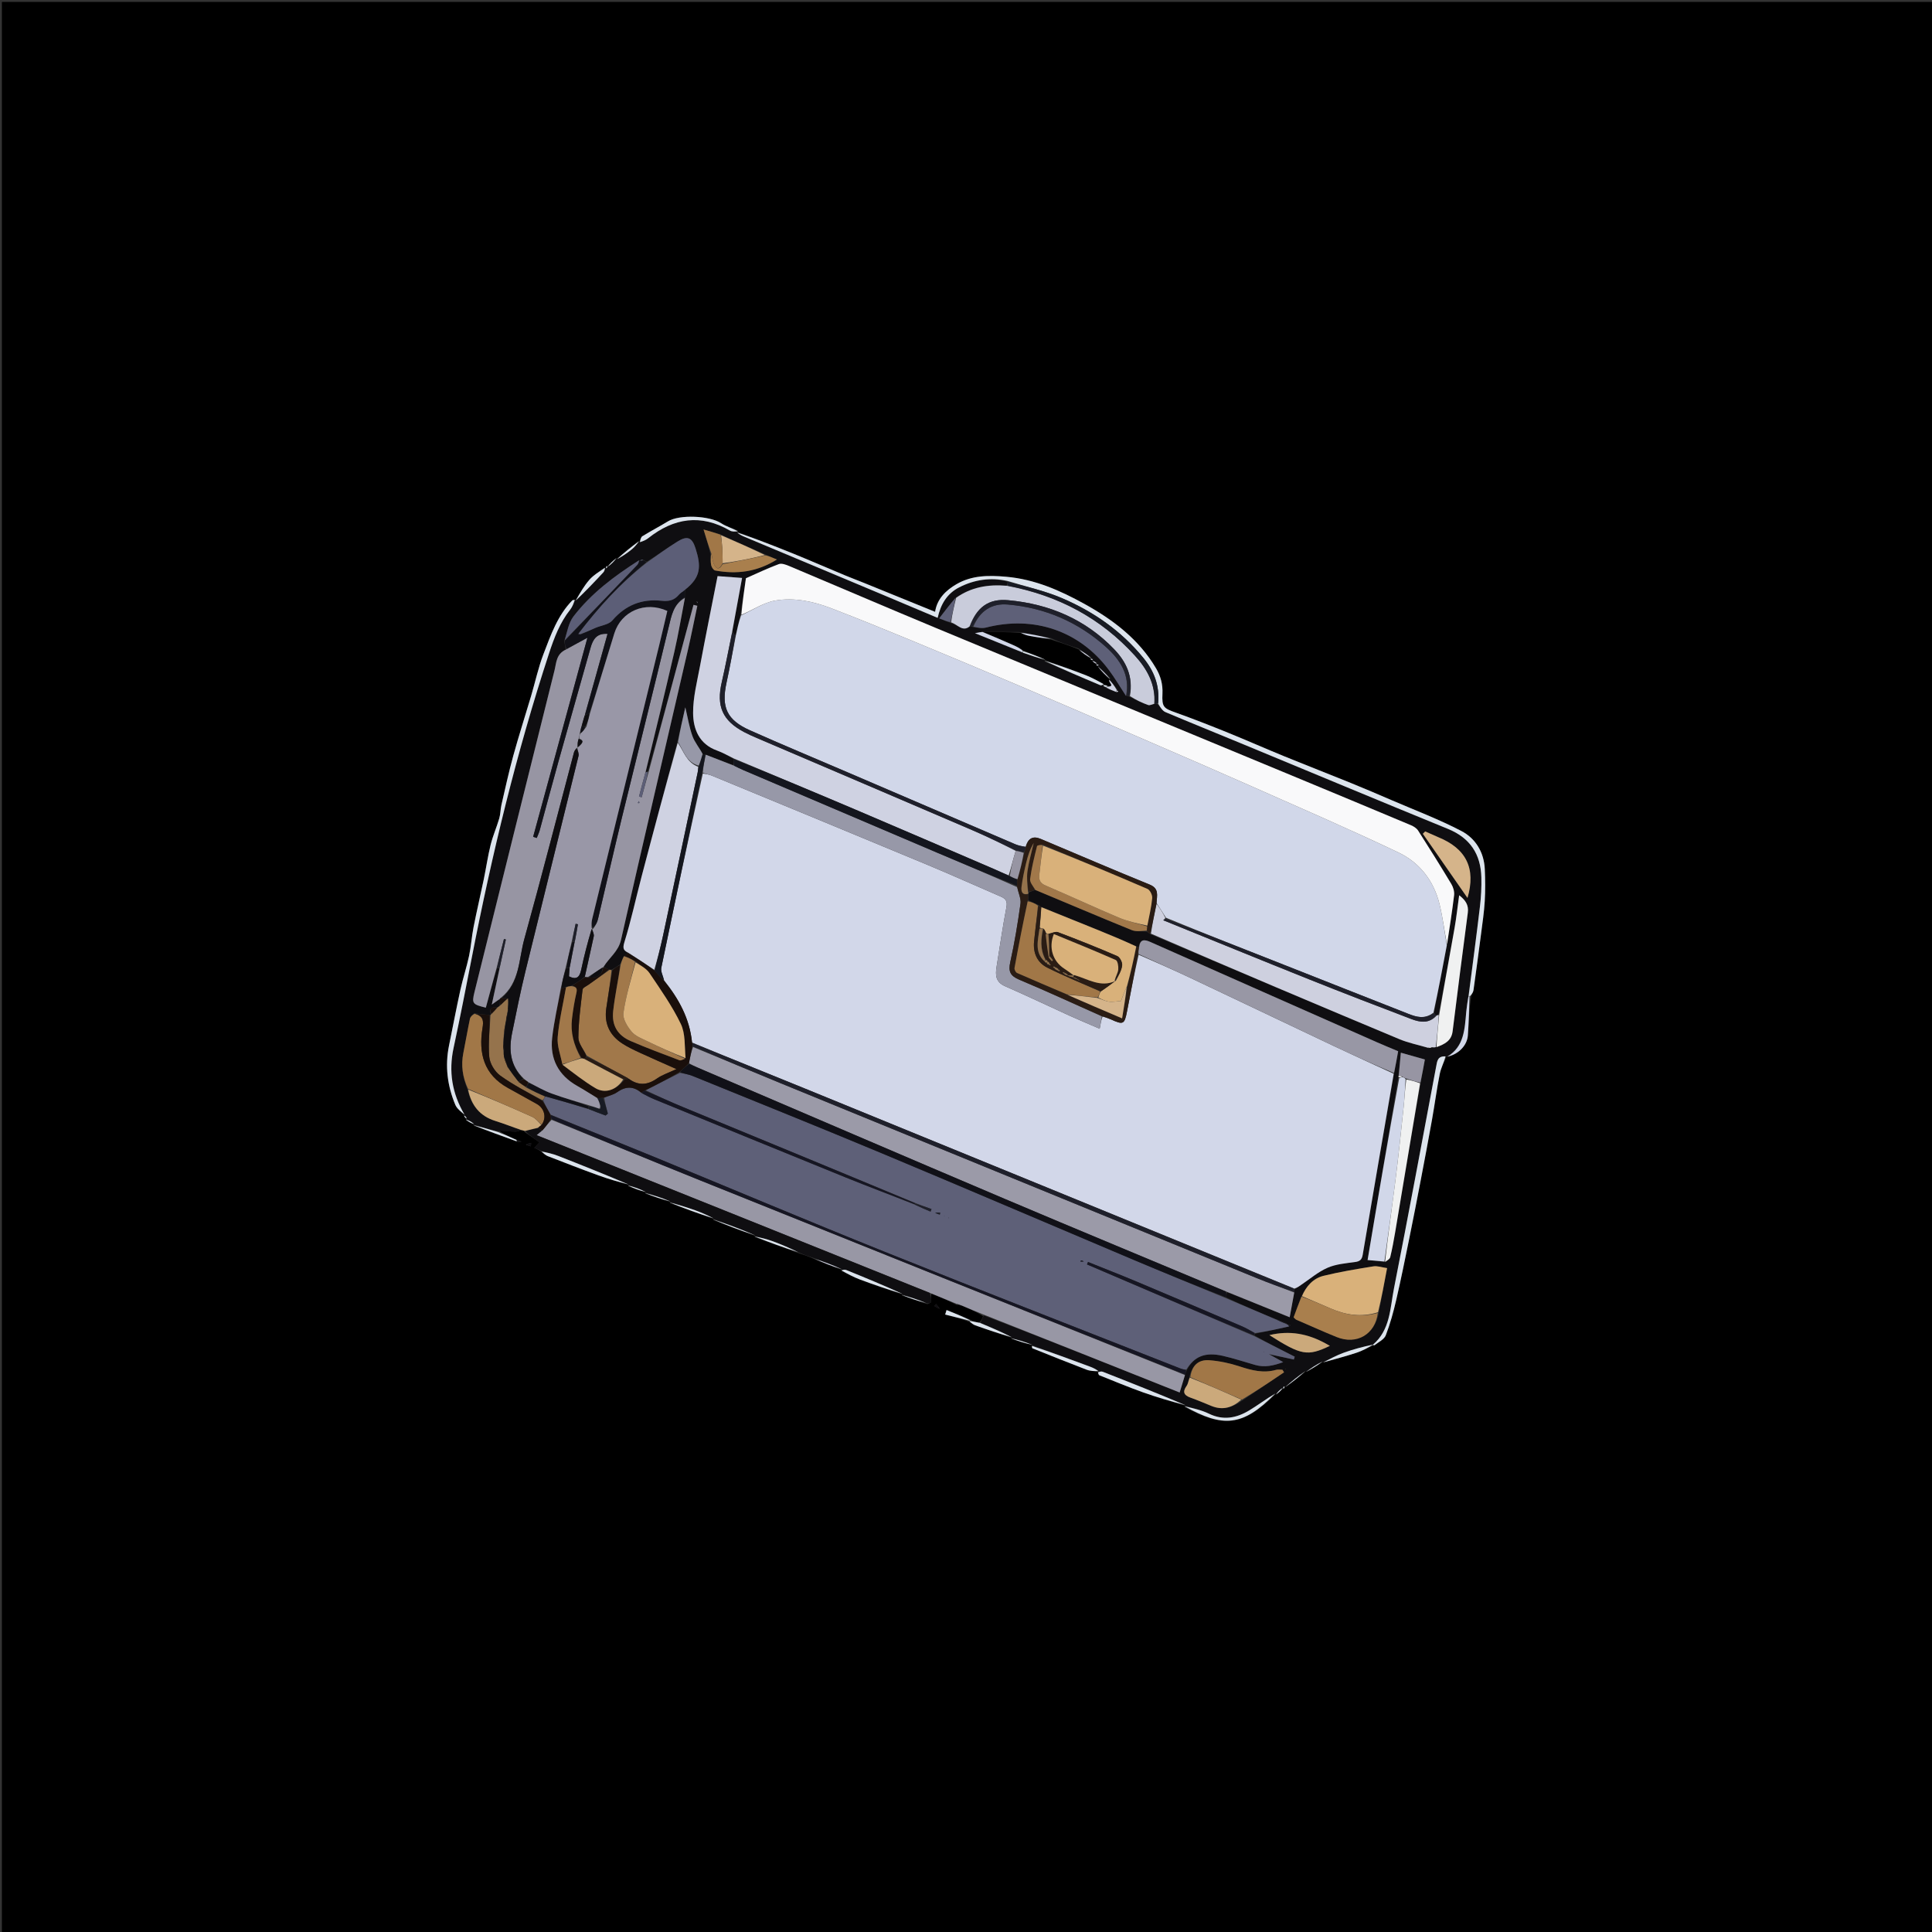 <svg version="1.1" id="Layer_1" xmlns="http://www.w3.org/2000/svg" xmlns:xlink="http://www.w3.org/1999/xlink" x="0px" y="0px"
	 width="100%" viewBox="0 0 1024 1024" enable-background="new 0 0 1024 1024" xml:space="preserve">
<rect x="0" y="0" width="1024" height="1024" fill="#333333" stroke="none"/>
<path fill="#000000" opacity="1" stroke="none" 
	d="
M670,1025 
	C446.667,1025 223.833,1025 1,1025 
	C1,683.667 1,342.333 1,1 
	C342.333,1 683.667,1 1025,1 
	C1025,342.333 1025,683.667 1025,1025 
	C906.833,1025 788.667,1025 670,1025 
M246.991,593.016 
	C246.991,593.016 246.922,593.019 246.978,593.767 
	C248.32,594.541 249.662,595.316 250.996,596.009 
	C250.996,596.009 250.914,596.019 251.135,596.733 
	C258.715,599.47 266.296,602.206 274.449,605.2 
	C275.113,605.19 275.778,605.18 276.442,605.17 
	C275.608,604.788 274.773,604.407 273.253,603.821 
	C270.172,602.507 267.092,601.193 264.203,599.185 
	C267.23,599.404 270.254,599.706 273.284,599.792 
	C274.183,599.818 275.099,599.238 276.697,598.956 
	C277.126,599.117 277.554,599.278 278.186,600.055 
	C280.682,601.784 283.178,603.514 285.956,605.44 
	C285.19,606.265 284.405,607.11 283.194,608.415 
	C284.678,609.039 285.807,609.514 287.15,610.701 
	C288.215,611.407 289.194,612.332 290.358,612.783 
	C299.287,616.25 308.217,619.722 317.22,622.991 
	C322.438,624.886 327.79,626.408 333.06,627.953 
	C333.06,627.953 332.914,627.96 332.958,628.764 
	C335.977,629.874 338.997,630.984 342.003,632.008 
	C342.003,632.008 341.917,632.023 342.14,632.739 
	C346.437,634.191 350.734,635.643 355.014,636.989 
	C355.014,636.989 354.907,637.003 355.13,637.708 
	C362.772,640.506 370.414,643.303 378.034,645.97 
	C378.034,645.97 377.902,645.983 378.11,646.701 
	C385.414,649.499 392.718,652.297 400.007,655.001 
	C400.007,655.001 399.913,655.016 400.137,655.735 
	C407.75,658.487 415.362,661.239 423.613,664.33 
	C426.38,665.213 429.147,666.096 432.221,667.643 
	C436.82,669.458 441.418,671.273 446.003,672.994 
	C446.003,672.994 445.908,673.006 446.122,673.717 
	C449.27,675.187 452.339,676.866 455.582,678.083 
	C463.015,680.873 470.532,683.437 478.001,686.007 
	C478.001,686.007 477.915,686.022 478.16,686.731 
	C482.396,688.136 486.631,689.54 491.479,691.214 
	C492.165,690.865 493.417,690.546 493.438,690.161 
	C493.523,688.61 493.227,687.038 493.817,685.687 
	C498.209,687.482 502.6,689.276 507.081,691.625 
	C507.728,691.725 508.375,691.825 509.758,691.993 
	C513.536,693.586 517.314,695.178 521.048,697.587 
	C520.588,698.782 520.129,699.977 518.903,701.086 
	C517.236,700.752 515.568,700.418 514.162,699.352 
	C510.008,697.682 505.854,696.012 501.7,694.341 
	C501.452,695.141 501.204,695.94 500.955,696.739 
	C505.31,697.82 509.664,698.901 513.974,700.781 
	C514.961,701.352 515.888,702.092 516.945,702.468 
	C523.287,704.723 529.658,706.894 536.004,709.007 
	C536.004,709.007 535.917,709.023 536.16,709.726 
	C539.8,710.85 543.44,711.974 547.058,712.954 
	C547.058,712.954 546.913,712.963 546.958,713.757 
	C547.037,714.059 547.034,714.566 547.206,714.634 
	C556.754,718.45 566.294,722.291 575.9,725.958 
	C577.807,726.686 579.975,726.733 582.012,727.001 
	C582.012,727.001 581.919,727.01 581.96,727.807 
	C582.196,728.19 582.345,728.79 582.68,728.923 
	C590.364,731.983 598.002,735.18 605.788,737.957 
	C613.12,740.571 620.612,742.735 628.022,744.988 
	C628.022,744.988 627.914,744.996 627.964,745.792 
	C648.127,756.626 658.525,756.327 676.012,739.014 
	C676.012,739.014 676.008,739.085 676.698,739.039 
	C677.824,738.036 678.951,737.033 680.002,736.019 
	C680.002,736.019 679.993,736.095 680.572,735.983 
	C680.747,735.649 680.922,735.316 681.001,734.989 
	C681.001,734.989 681.006,735.086 681.741,735.037 
	C685.191,732.35 688.642,729.662 691.969,726.973 
	C691.969,726.973 691.96,727.096 692.733,727.027 
	C695.519,725.355 698.304,723.682 700.993,721.997 
	C700.993,721.997 700.978,722.094 701.779,722.024 
	C707.485,720.374 713.238,718.867 718.879,717.018 
	C722.041,715.981 725.018,714.378 728.012,713.013 
	C728.012,713.013 728.014,713.082 728.753,713.034 
	C730.728,711.285 733.656,709.902 734.497,707.716 
	C736.824,701.672 738.553,695.357 740.02,689.032 
	C742.549,678.125 744.755,667.141 746.994,656.168 
	C749.072,645.983 751.055,635.778 753.009,625.569 
	C755.053,614.884 757.077,604.194 758.987,593.485 
	C760.432,585.386 761.5,577.216 763.11,569.152 
	C763.741,565.99 765.393,563.031 766.614,560.098 
	C766.614,560.098 766.734,560.07 767.536,560.04 
	C773.106,558.757 777.637,554.063 778.004,548.755 
	C778.482,541.85 778.69,534.926 779.804,527.794 
	C780.21,526.781 780.841,525.8 780.988,524.751 
	C782.376,514.825 783.715,504.893 784.997,494.953 
	C785.74,489.194 786.607,483.433 786.949,477.645 
	C787.283,472.001 787.229,466.312 786.973,460.659 
	C786.567,451.704 782.061,444.363 774.552,440.444 
	C762.528,434.168 749.74,429.353 737.253,423.969 
	C730.194,420.925 723.125,417.898 716.002,415.007 
	C704.312,410.261 692.545,405.703 680.866,400.93 
	C670.813,396.822 660.88,392.417 650.815,388.34 
	C641.68,384.639 632.503,381.022 623.222,377.711 
	C616.754,375.403 615.777,374.822 616.129,367.628 
	C616.369,362.72 615.155,358.364 612.783,354.325 
	C603.729,338.912 589.973,328.478 574.727,320.061 
	C561.853,312.954 548.532,307.047 533.358,305.691 
	C523.97,304.852 515.128,304.899 506.984,309.613 
	C501.343,312.879 496.648,317.417 495.623,324.284 
	C483.182,319.222 470.56,314.079 457.932,308.953 
	C454.545,307.578 451.115,306.308 447.742,304.9 
	C440.68,301.954 433.652,298.926 426.592,295.975 
	C422.188,294.135 417.767,292.335 413.325,290.589 
	C405.892,287.665 398.436,284.799 390.997,281.979 
	C390.997,281.979 391.067,281.967 391.013,281.182 
	C388.057,279.916 384.847,279.039 382.195,277.307 
	C376.032,273.284 360.181,272.59 354.054,276.315 
	C349.584,279.033 344.941,281.467 340.482,284.201 
	C339.696,284.684 339.436,286.024 338.997,286.985 
	C338.997,286.985 338.984,286.919 338.222,286.959 
	C334.456,289.966 330.69,292.973 326.995,295.986 
	C326.995,295.986 326.994,295.915 326.257,295.959 
	C324.813,297.298 323.369,298.637 322.005,299.983 
	C322.005,299.983 322.01,299.904 321.435,300.023 
	C321.257,300.355 321.079,300.686 320.994,301.011 
	C320.994,301.011 320.987,300.919 320.273,300.955 
	C317.616,303.039 314.578,304.791 312.396,307.29 
	C309.546,310.553 307.374,314.407 304.999,318.003 
	C304.999,318.003 304.996,317.915 304.264,317.962 
	C303.953,318.039 303.537,318.014 303.347,318.208 
	C295.537,326.193 291.939,336.526 288.083,346.586 
	C285.311,353.815 283.687,361.481 281.478,368.93 
	C278.347,379.488 274.963,389.974 272.038,400.587 
	C269.673,409.17 267.784,417.886 265.778,426.565 
	C265.232,428.929 265.291,431.449 264.612,433.763 
	C263.234,438.459 261.234,442.987 260.056,447.725 
	C258.552,453.776 257.677,459.98 256.405,466.092 
	C254.646,474.542 252.655,482.944 250.988,491.411 
	C249.995,496.452 249.682,501.632 248.609,506.652 
	C247.321,512.677 245.356,518.557 244.032,524.576 
	C241.87,534.406 240,544.3 237.989,554.163 
	C235.781,564.988 237.105,575.485 241.328,585.573 
	C242.218,587.697 244.429,589.267 246.039,590.952 
	C246.039,590.952 245.899,590.932 245.982,591.605 
	C246.313,592.098 246.644,592.59 246.991,593.016 
M278.794,606.817 
	C279.651,607.066 280.508,607.316 281.366,607.565 
	C281.412,606.995 281.459,606.424 281.505,605.854 
	C280.481,606 279.457,606.145 278.794,606.817 
M498.096,693.663 
	C497.457,692.833 496.818,692.003 496.179,691.173 
	C495.86,691.516 495.541,691.859 495.222,692.202 
	C495.98,692.71 496.738,693.218 498.096,693.663 
M500.518,693.413 
	C500.518,693.413 500.591,693.538 500.518,693.413 
z"/>
<path fill="#0F0E11" opacity="1" stroke="none" 
	d="
M766.734,560.07 
	C766.734,560.07 766.614,560.098 766.163,559.966 
	C761.971,559.664 761.735,562.398 761.231,565.073 
	C753.818,604.401 746.555,643.759 738.81,683.022 
	C736.758,693.425 736.882,704.931 727.641,712.751 
	C727.765,712.861 727.89,712.971 728.014,713.082 
	C728.014,713.082 728.012,713.013 727.817,712.622 
	C722.481,713.786 717.265,715.136 712.221,716.962 
	C708.36,718.361 704.718,720.361 700.978,722.094 
	C700.978,722.094 700.993,721.997 700.761,721.694 
	C697.672,723.293 694.816,725.195 691.96,727.096 
	C691.96,727.096 691.969,726.973 691.686,726.817 
	C687.937,729.469 684.471,732.278 681.006,735.086 
	C681.006,735.086 681.001,734.989 680.606,734.778 
	C680.138,735.077 680.066,735.586 679.993,736.095 
	C679.993,736.095 680.002,736.019 679.796,735.638 
	C678.396,736.533 677.202,737.809 676.008,739.085 
	C676.008,739.085 676.012,739.014 675.824,738.657 
	C671.127,741.41 666.764,744.76 662.076,747.571 
	C655.345,751.607 648.35,752.988 640.743,749.281 
	C636.725,747.322 632.206,746.391 627.914,744.996 
	C627.914,744.996 628.022,744.988 628.143,744.667 
	C613.674,738.571 599.088,732.784 584.478,727.061 
	C583.733,726.769 582.777,727.015 581.919,727.01 
	C581.919,727.01 582.012,727.001 582.184,726.679 
	C580.847,725.697 579.366,724.963 577.825,724.39 
	C567.528,720.562 557.219,716.768 546.913,712.963 
	C546.913,712.963 547.058,712.954 546.991,712.658 
	C543.255,711.249 539.586,710.136 535.917,709.023 
	C535.917,709.023 536.004,709.007 536.191,708.684 
	C530.809,705.964 525.239,703.568 519.67,701.172 
	C520.129,699.977 520.588,698.782 521.446,697.217 
	C556.089,710.495 590.335,724.143 625.249,738.057 
	C626.284,734.659 627.176,731.729 628.091,728.521 
	C628.412,727.573 628.711,726.903 629.175,725.922 
	C633.115,718.821 638.819,716.522 648.089,718.614 
	C653.91,719.927 659.595,721.844 665.346,723.471 
	C670.3,724.872 674.946,723.861 680.122,721.948 
	C677.306,720.375 675.168,719.18 673.015,717.996 
	C673,718.006 672.977,718.035 673.385,718.009 
	C677.787,718.85 681.783,719.716 685.778,720.583 
	C685.927,720.082 686.075,719.581 686.224,719.08 
	C679.112,715.461 672,711.841 664.927,707.858 
	C664.994,707.252 665.022,707.01 665.435,706.845 
	C671.613,705.632 677.405,704.341 683.418,703.002 
	C683.793,702.737 683.947,702.521 684.101,702.305 
	C683.661,702.234 683.221,702.163 682.58,702.068 
	C682.379,702.044 682.005,701.892 681.936,701.526 
	C680.077,700.498 678.286,699.837 676.141,699.155 
	C667.173,695.468 658.559,691.802 649.961,687.721 
	C650,686.477 650.023,685.648 650.421,684.865 
	C661.396,689.201 671.995,693.492 683.563,698.175 
	C684.433,693.452 685.207,689.247 685.985,684.732 
	C685.985,684.006 685.98,683.591 686.35,683.183 
	C687.713,682.445 688.67,681.654 689.696,680.965 
	C694.299,677.872 698.622,674.122 703.626,671.939 
	C708.089,669.992 713.283,669.577 718.212,668.901 
	C720.818,668.544 721.83,667.613 722.271,665.004 
	C727.677,633.029 733.206,601.074 738.878,568.731 
	C739.718,564.635 740.383,560.922 741.053,557.179 
	C736.952,555.445 733.262,553.945 729.62,552.335 
	C689.634,534.665 649.645,517.001 609.693,499.253 
	C606.359,497.773 604.273,497.866 603.529,501.975 
	C602.962,501.953 602.639,501.962 602.225,501.625 
	C595.558,498.535 588.996,495.781 582.404,493.104 
	C572.263,488.985 562.101,484.919 551.832,480.638 
	C551.311,480.27 550.906,480.094 550.277,479.605 
	C548.373,478.682 546.693,478.072 545.005,477.109 
	C544.984,475.816 544.97,474.876 545.01,473.706 
	C545.063,473.476 545.08,473.006 545.441,472.937 
	C546.691,472.455 547.579,472.042 548.807,471.719 
	C566.032,478.898 582.879,486.084 599.848,492.969 
	C602.198,493.922 605.151,493.389 607.97,493.816 
	C608.628,494.399 609.141,494.711 609.951,495.245 
	C654.043,513.925 697.816,532.432 741.662,550.766 
	C746.505,552.791 751.762,553.827 757.034,555.456 
	C757.86,555.45 758.477,555.311 759.416,555.262 
	C760.158,555.229 760.579,555.107 761.363,555.008 
	C765.683,553.444 769.287,551.652 769.91,546.654 
	C772.527,525.668 775.206,504.69 777.974,483.724 
	C778.515,479.621 776.693,477.067 773.386,474.51 
	C772.536,480.659 771.931,486.272 770.958,491.82 
	C768.288,507.049 765.462,522.251 762.472,537.562 
	C762.062,537.953 761.804,538.148 761.177,538.085 
	C760.581,537.601 760.279,537.278 760.109,536.594 
	C762.445,524.476 764.648,512.718 766.954,500.556 
	C768.309,491.591 769.698,483.047 770.705,474.458 
	C770.929,472.548 770.242,470.217 769.228,468.529 
	C763.507,459.003 757.613,449.58 751.623,440.221 
	C750.825,438.975 749.27,437.993 747.851,437.397 
	C726.701,428.516 705.524,419.697 684.335,410.91 
	C621.387,384.807 558.409,358.781 495.49,332.609 
	C469.705,321.883 444.052,310.841 418.307,300.018 
	C416.596,299.299 414.325,298.434 412.811,298.989 
	C407.134,301.07 401.664,303.713 395.359,306.477 
	C394.516,312.304 393.532,319.102 392.376,326.205 
	C391.465,330.004 390.726,333.498 389.753,336.854 
	C389.08,336.142 388.642,335.569 388.194,334.6 
	C389.885,324.965 391.585,315.728 393.317,306.316 
	C388.59,305.966 384.54,305.667 380.328,305.355 
	C377.195,321.319 373.968,337.226 370.987,353.178 
	C369.454,361.38 367.306,369.669 367.354,377.908 
	C367.405,386.469 370.597,394.407 380.017,397.79 
	C383.117,398.903 386.007,400.604 388.885,402.326 
	C388.814,403.632 388.851,404.648 388.523,405.545 
	C383.469,403.621 378.78,401.816 373.792,400.009 
	C373.095,400 372.696,399.992 372.384,399.599 
	C370.603,396.196 368.169,393.382 367.003,390.114 
	C365.297,385.332 364.499,380.225 363.228,374.894 
	C361.809,381.136 360.454,387.099 358.96,393.422 
	C352.554,417.4 346.251,441.01 340.038,464.643 
	C336.995,476.221 334.484,487.957 330.942,499.376 
	C329.907,502.713 330.484,503.764 332.884,505.138 
	C332.172,505.758 331.585,506.208 330.684,506.828 
	C329.889,508.328 329.41,509.659 328.665,511.137 
	C327.186,512.135 325.971,512.986 324.324,513.89 
	C323.606,513.987 323.319,514.031 322.787,513.804 
	C321.613,513.249 320.684,512.963 319.914,512.383 
	C323.029,507.425 327.758,504.264 329.141,498.168 
	C340.74,447.021 352.71,395.957 364.518,344.857 
	C366.342,336.963 367.91,329.01 369.597,321.085 
	C368.922,320.915 368.248,320.745 367.573,320.574 
	C359.669,350.001 351.765,379.427 343.426,408.98 
	C342.699,409.185 342.408,409.264 342.285,408.926 
	C347.448,387.55 352.561,366.62 357.382,345.622 
	C359.564,336.118 361.163,326.481 363.02,316.495 
	C362.987,314.996 362.961,313.906 363.112,312.543 
	C371.534,305.909 371.707,300.238 368.641,290.606 
	C366.745,284.653 364.219,283.841 359.011,287.075 
	C353.534,290.476 348.321,294.302 342.8,297.72 
	C342.054,297.327 341.501,297.157 340.864,296.705 
	C340.174,296.619 339.569,296.814 338.985,297.01 
	C339.008,297.011 339.015,296.967 338.664,296.992 
	C325.532,305.381 313.325,314.519 303.966,326.708 
	C301.285,330.201 300.588,335.218 298.994,339.866 
	C299.339,341.467 299.671,342.738 299.817,344.306 
	C294.74,346.57 294.903,351.318 293.907,355.308 
	C279.717,412.141 265.564,468.983 251.482,525.843 
	C249.978,531.92 250.482,532.362 257.496,534.087 
	C259.397,527.079 261.3,520.058 263.456,513.043 
	C264.045,513.047 264.381,513.047 264.692,513.428 
	C263.4,519.708 262.134,525.607 260.662,532.463 
	C262.684,531.007 263.844,530.171 265.003,529.688 
	C264.982,530.978 264.965,531.917 264.809,533.088 
	C264.378,533.524 264.085,533.728 263.431,533.949 
	C260.162,533.579 259.184,534.752 260.174,537.664 
	C260.162,537.799 259.97,537.99 259.557,537.99 
	C256.655,537.702 254.166,537.413 251.298,537.073 
	C250.285,538.012 249.301,538.928 249.075,540.003 
	C247.816,546.006 246.791,552.058 245.587,558.073 
	C244.277,564.617 245.159,570.882 247.765,577.357 
	C249.772,585.87 254.333,591.578 262.569,594.132 
	C267.108,595.54 271.532,597.322 276.008,598.936 
	C275.099,599.238 274.183,599.818 273.284,599.792 
	C270.254,599.706 267.23,599.404 263.738,599.545 
	C259.153,598.611 255.034,597.315 250.914,596.019 
	C250.914,596.019 250.996,596.009 251.249,595.707 
	C249.975,594.61 248.449,593.815 246.922,593.019 
	C246.922,593.019 246.991,593.016 247.368,592.788 
	C247.13,592.018 246.514,591.475 245.899,590.932 
	C245.899,590.932 246.039,590.952 246.171,590.663 
	C239.598,579.529 237.709,567.957 240.401,555.439 
	C243.826,539.517 246.953,523.529 250.065,507.542 
	C260.682,453.007 273.68,399.084 291.011,346.252 
	C293.719,337.998 296.76,330.001 302.225,323.098 
	C303.421,321.586 304.086,319.654 304.996,317.915 
	C304.996,317.915 304.999,318.003 305.272,318.236 
	C310.297,313.444 315.072,308.44 319.775,303.371 
	C320.369,302.73 320.592,301.744 320.987,300.919 
	C320.987,300.919 320.994,301.011 321.392,301.216 
	C321.863,300.915 321.937,300.409 322.01,299.904 
	C322.01,299.904 322.005,299.983 322.211,300.336 
	C323.943,299.097 325.468,297.506 326.994,295.915 
	C326.994,295.915 326.995,295.986 327.204,296.32 
	C329.914,294.831 332.494,293.102 334.887,291.146 
	C336.397,289.913 337.628,288.34 338.984,286.919 
	C338.984,286.919 338.997,286.985 339.182,287.353 
	C340.792,286.893 342.343,286.223 343.623,285.21 
	C357.206,274.472 371.513,272.308 386.918,281.237 
	C388.059,281.898 389.673,281.743 391.067,281.967 
	C391.067,281.967 390.997,281.979 390.788,282.297 
	C391.771,283.189 392.941,283.816 394.159,284.327 
	C418.678,294.608 443.205,304.87 467.724,315.151 
	C477.323,319.175 486.907,323.236 496.976,327.482 
	C498.601,320.126 502.047,314.557 508.35,311.327 
	C516.456,307.174 525.039,305.929 534.011,308.313 
	C533.989,309.233 533.962,309.758 533.482,310.32 
	C523.555,309.607 514.669,311.237 506.431,316.894 
	C503.492,320.319 500.893,323.706 497.789,327.749 
	C500.829,328.942 502.33,329.53 504.15,330.294 
	C507.615,330.975 510.173,335.132 514.168,331.986 
	C514.78,332.023 515.128,332.059 515.67,332.406 
	C518.129,332.705 520.513,333.154 522.643,332.608 
	C547.883,326.141 572.069,334.314 587.579,354.914 
	C590.918,359.349 593.719,364.188 597.06,368.888 
	C597.742,368.975 598.133,369.016 598.739,369.364 
	C602.147,371.035 605.295,372.523 608.56,373.679 
	C609.438,373.99 610.673,373.292 611.989,373.052 
	C612.722,373.04 613.211,373.034 613.737,373.418 
	C615.085,375.047 616.185,376.785 617.741,377.443 
	C631.053,383.072 644.46,388.476 657.816,394.003 
	C694.355,409.121 730.835,424.384 767.444,439.332 
	C779.221,444.14 784.831,452.741 785.15,465.054 
	C785.283,470.189 785.004,475.378 784.4,480.481 
	C782.524,496.33 780.404,512.15 778.243,528.392 
	C777.783,531.267 777.377,533.723 777.151,536.196 
	C776.315,545.314 776.124,554.692 766.734,560.07 
M580.992,352.001 
	C580.992,352.001 580.984,352.083 581.663,351.414 
	C580.746,350.944 579.829,350.474 579.004,349.998 
	C579.004,349.998 579.011,350.09 579.414,349.266 
	C578.913,349.172 578.411,349.077 577.996,348.991 
	C577.996,348.991 577.989,349.079 578.54,348.516 
	C576.371,347.038 574.203,345.56 571.645,343.7 
	C566.719,342.111 561.794,340.522 557.031,338.173 
	C551.677,337.113 546.324,336.053 540.12,334.979 
	C533.78,334.978 527.44,334.976 520.356,334.925 
	C519.646,335.059 518.937,335.193 516.751,335.606 
	C526.04,339.355 534.025,342.578 542.628,346.18 
	C546.447,347.447 550.266,348.714 553.996,349.995 
	C553.996,349.995 553.982,349.906 553.623,350.627 
	C563.464,354.818 573.298,359.022 583.16,363.161 
	C583.682,363.38 584.435,363.048 585.01,362.984 
	C585.01,362.984 585.003,362.912 584.538,363.457 
	C584.925,363.683 585.312,363.909 586.194,364.649 
	C587.963,365.332 589.732,366.015 591.941,366.897 
	C592.211,366.777 592.48,366.656 592.75,366.536 
	C592.538,366.322 592.325,366.108 592.02,365.192 
	C590.651,363.459 589.283,361.726 588,360.001 
	C588,360.001 587.993,360.087 588.516,359.484 
	C586.32,357.331 584.124,355.177 582.002,353.017 
	C582.002,353.017 582.006,353.09 582.484,352.213 
	C581.959,352.14 581.435,352.068 580.992,352.001 
M376.568,293.719 
	C376.669,295.705 376.547,297.74 376.959,299.659 
	C377.183,300.699 378.192,302.215 379.058,302.374 
	C390.302,304.445 401.012,303.262 411.783,296.555 
	C409.216,295.46 407.584,294.764 405.331,293.724 
	C397.617,290.379 389.903,287.034 381.702,283.168 
	C379.025,282.402 376.349,281.635 372.898,280.646 
	C374.384,285.542 375.483,289.165 376.568,293.719 
M741.136,570.504 
	C741.168,570.681 741.2,570.859 741.001,571.718 
	C735.63,603.692 730.259,635.667 724.853,667.853 
	C727.867,668.118 730.82,668.378 734.449,668.956 
	C735.277,668.083 736.604,667.33 736.849,666.316 
	C737.898,661.968 738.718,657.557 739.462,653.143 
	C743.895,626.818 748.284,600.486 753.051,573.393 
	C753.779,569.408 754.506,565.422 755.212,561.556 
	C750.59,560.246 746.819,559.177 742.47,557.944 
	C742.081,562.241 741.729,566.13 741.136,570.504 
M630.283,730.358 
	C629.853,731.765 629.743,733.401 628.932,734.536 
	C626.668,737.705 627.432,739.506 630.953,740.767 
	C634.699,742.109 638.371,743.662 642.054,745.175 
	C648.097,747.659 653.334,746.045 658.843,742.038 
	C666.088,737.145 673.332,732.252 680.577,727.359 
	C680.292,726.907 680.007,726.455 679.722,726.003 
	C678.604,726.003 677.414,725.75 676.379,726.044 
	C669.643,727.954 663.39,726.326 656.967,724.21 
	C651.839,722.52 646.399,721.369 641.022,720.953 
	C634.986,720.487 631.657,723.937 630.283,730.358 
M689.578,687.522 
	C688.229,691.193 686.88,694.864 685.639,698.239 
	C686.459,698.993 686.661,699.3 686.943,699.422 
	C694.1,702.522 701.213,705.729 708.439,708.657 
	C719.072,712.964 728.941,707.217 730.915,695.131 
	C732.301,687.66 733.688,680.189 735.184,672.123 
	C732.388,671.729 730.053,670.849 727.915,671.195 
	C719.076,672.621 710.213,674.073 701.527,676.204 
	C696.014,677.556 692.299,681.691 689.578,687.522 
M761.948,443.583 
	C759.758,442.612 757.568,441.641 755.378,440.67 
	C754.965,441.088 754.552,441.505 754.14,441.922 
	C761.883,453.048 769.626,464.175 777.803,475.926 
	C782.382,460.272 777.108,449.751 761.948,443.583 
M702.413,712.003 
	C693.228,706.9 683.592,705.046 672.801,707.642 
	C689.754,718.408 692.989,718.97 704.868,713.332 
	C704.22,712.944 703.663,712.611 702.413,712.003 
M369.889,319.46 
	C369.698,319.187 369.507,318.914 369.316,318.641 
	C369.367,319.057 369.418,319.472 369.889,319.46 
M681.685,725.559 
	C681.507,725.538 681.33,725.518 681.153,725.497 
	C681.232,725.584 681.312,725.671 681.685,725.559 
M664.554,692.511 
	C664.554,692.511 664.48,692.548 664.554,692.511 
z"/>
<path fill="#9897A5" opacity="1" stroke="none" 
	d="
M628.069,728.799 
	C627.176,731.729 626.284,734.659 625.249,738.057 
	C590.335,724.143 556.089,710.495 521.468,696.809 
	C517.314,695.178 513.536,693.586 509.202,691.737 
	C508.094,691.345 507.543,691.208 506.991,691.071 
	C502.6,689.276 498.209,687.482 493.176,685.39 
	C423.315,657.341 354.095,629.591 284.391,601.647 
	C285.691,600.524 286.412,599.902 287.463,599.172 
	C289.184,597.191 290.573,595.318 292.351,593.522 
	C318.78,604.248 344.768,615.024 370.868,625.523 
	C456.58,660.003 542.332,694.381 628.069,728.799 
z"/>
<path fill="#0F0E11" opacity="1" stroke="none" 
	d="
M287.132,599.28 
	C286.412,599.902 285.691,600.524 284.391,601.647 
	C354.095,629.591 423.315,657.341 492.804,685.283 
	C493.227,687.038 493.523,688.61 493.438,690.161 
	C493.417,690.546 492.165,690.865 491.123,690.731 
	C486.483,688.839 482.199,687.431 477.915,686.022 
	C477.915,686.022 478.001,686.007 478.201,685.692 
	C468.443,681.284 458.494,677.172 448.514,673.134 
	C447.753,672.826 446.782,673.037 445.908,673.006 
	C445.908,673.006 446.003,672.994 446.171,672.671 
	C441.531,670.559 436.722,668.769 431.913,666.979 
	C429.147,666.096 426.38,665.213 423.262,663.801 
	C418.516,661.481 414.165,659.57 409.712,657.94 
	C406.517,656.771 403.184,655.977 399.913,655.016 
	C399.913,655.016 400.007,655.001 400.179,654.678 
	C392.868,651.565 385.385,648.774 377.902,645.983 
	C377.902,645.983 378.034,645.97 378.067,645.654 
	C374.903,644.048 371.745,642.647 368.499,641.495 
	C364.003,639.9 359.441,638.491 354.907,637.003 
	C354.907,637.003 355.014,636.989 355.151,636.667 
	C350.831,634.904 346.374,633.464 341.917,632.023 
	C341.917,632.023 342.003,632.008 342.193,631.688 
	C339.227,630.232 336.07,629.096 332.914,627.96 
	C332.914,627.96 333.06,627.953 332.989,627.664 
	C320.566,622.459 308.233,617.494 295.848,612.662 
	C292.968,611.538 289.911,610.868 286.936,609.988 
	C285.807,609.514 284.678,609.039 283.194,608.415 
	C284.405,607.11 285.19,606.265 285.956,605.44 
	C283.178,603.514 280.682,601.784 278.482,599.667 
	C280.845,598.775 282.911,598.27 285.382,597.958 
	C286.235,598.528 286.683,598.904 287.132,599.28 
z"/>
<path fill="#DCE4ED" opacity="1" stroke="none" 
	d="
M534.005,307.919 
	C525.039,305.929 516.456,307.174 508.35,311.327 
	C502.047,314.557 498.601,320.126 496.976,327.482 
	C486.907,323.236 477.323,319.175 467.724,315.151 
	C443.205,304.87 418.678,294.608 394.159,284.327 
	C392.941,283.816 391.771,283.189 390.784,282.262 
	C398.436,284.799 405.892,287.665 413.325,290.589 
	C417.767,292.335 422.188,294.135 426.592,295.975 
	C433.652,298.926 440.68,301.954 447.742,304.9 
	C451.115,306.308 454.545,307.578 457.932,308.953 
	C470.56,314.079 483.182,319.222 495.623,324.284 
	C496.648,317.417 501.343,312.879 506.984,309.613 
	C515.128,304.899 523.97,304.852 533.358,305.691 
	C548.532,307.047 561.853,312.954 574.727,320.061 
	C589.973,328.478 603.729,338.912 612.783,354.325 
	C615.155,358.364 616.369,362.72 616.129,367.628 
	C615.777,374.822 616.754,375.403 623.222,377.711 
	C632.503,381.022 641.68,384.639 650.815,388.34 
	C660.88,392.417 670.813,396.822 680.866,400.93 
	C692.545,405.703 704.312,410.261 716.002,415.007 
	C723.125,417.898 730.194,420.925 737.253,423.969 
	C749.74,429.353 762.528,434.168 774.552,440.444 
	C782.061,444.363 786.567,451.704 786.973,460.659 
	C787.229,466.312 787.283,472.001 786.949,477.645 
	C786.607,483.433 785.74,489.194 784.997,494.953 
	C783.715,504.893 782.376,514.825 780.988,524.751 
	C780.841,525.8 780.21,526.781 779.251,527.874 
	C778.698,527.955 778.378,527.981 778.378,527.981 
	C780.404,512.15 782.524,496.33 784.4,480.481 
	C785.004,475.378 785.283,470.189 785.15,465.054 
	C784.831,452.741 779.221,444.14 767.444,439.332 
	C730.835,424.384 694.355,409.121 657.816,394.003 
	C644.46,388.476 631.053,383.072 617.741,377.443 
	C616.185,376.785 615.085,375.047 613.862,372.983 
	C614.7,363.208 611.584,355.572 606.027,348.755 
	C594.338,334.416 579.523,324.13 562.717,316.973 
	C553.528,313.06 543.6,310.88 534.005,307.919 
z"/>
<path fill="#DCE4ED" opacity="1" stroke="none" 
	d="
M304.63,317.938 
	C304.086,319.654 303.421,321.586 302.225,323.098 
	C296.76,330.001 293.719,337.998 291.011,346.252 
	C273.68,399.084 260.682,453.007 250.065,507.542 
	C246.953,523.529 243.826,539.517 240.401,555.439 
	C237.709,567.957 239.598,579.529 246.166,590.734 
	C244.429,589.267 242.218,587.697 241.328,585.573 
	C237.105,575.485 235.781,564.988 237.989,554.163 
	C240,544.3 241.87,534.406 244.032,524.576 
	C245.356,518.557 247.321,512.677 248.609,506.652 
	C249.682,501.632 249.995,496.452 250.988,491.411 
	C252.655,482.944 254.646,474.542 256.405,466.092 
	C257.677,459.98 258.552,453.776 260.056,447.725 
	C261.234,442.987 263.234,438.459 264.612,433.763 
	C265.291,431.449 265.232,428.929 265.778,426.565 
	C267.784,417.886 269.673,409.17 272.038,400.587 
	C274.963,389.974 278.347,379.488 281.478,368.93 
	C283.687,361.481 285.311,353.815 288.083,346.586 
	C291.939,336.526 295.537,326.193 303.347,318.208 
	C303.537,318.014 303.953,318.039 304.63,317.938 
z"/>
<path fill="#DCE4ED" opacity="1" stroke="none" 
	d="
M728.383,713.058 
	C727.89,712.971 727.765,712.861 727.641,712.751 
	C736.882,704.931 736.758,693.425 738.81,683.022 
	C746.555,643.759 753.818,604.401 761.231,565.073 
	C761.735,562.398 761.971,559.664 766.146,559.906 
	C765.393,563.031 763.741,565.99 763.11,569.152 
	C761.5,577.216 760.432,585.386 758.987,593.485 
	C757.077,604.194 755.053,614.884 753.009,625.569 
	C751.055,635.778 749.072,645.983 746.994,656.168 
	C744.755,667.141 742.549,678.125 740.02,689.032 
	C738.553,695.357 736.824,701.672 734.497,707.716 
	C733.656,709.902 730.728,711.285 728.383,713.058 
z"/>
<path fill="#CBA97B" opacity="1" stroke="none" 
	d="
M284.978,597.765 
	C282.911,598.27 280.845,598.775 278.381,599.359 
	C277.554,599.278 277.126,599.117 276.352,598.946 
	C271.532,597.322 267.108,595.54 262.569,594.132 
	C254.333,591.578 249.772,585.87 248.117,577.485 
	C259.632,582.106 270.892,586.898 282.043,591.93 
	C283.971,592.801 285.439,594.691 286.963,596.296 
	C286.197,596.909 285.587,597.337 284.978,597.765 
z"/>
<path fill="#DCE4ED" opacity="1" stroke="none" 
	d="
M391.04,281.575 
	C389.673,281.743 388.059,281.898 386.918,281.237 
	C371.513,272.308 357.206,274.472 343.623,285.21 
	C342.343,286.223 340.792,286.893 339.149,287.345 
	C339.436,286.024 339.696,284.684 340.482,284.201 
	C344.941,281.467 349.584,279.033 354.054,276.315 
	C360.181,272.59 376.032,273.284 382.195,277.307 
	C384.847,279.039 388.057,279.916 391.04,281.575 
z"/>
<path fill="#DCE4ED" opacity="1" stroke="none" 
	d="
M627.939,745.394 
	C632.206,746.391 636.725,747.322 640.743,749.281 
	C648.35,752.988 655.345,751.607 662.076,747.571 
	C666.764,744.76 671.127,741.41 675.858,738.664 
	C658.525,756.327 648.127,756.626 627.939,745.394 
z"/>
<path fill="#DCE4ED" opacity="1" stroke="none" 
	d="
M581.94,727.409 
	C582.777,727.015 583.733,726.769 584.478,727.061 
	C599.088,732.784 613.674,738.571 628.149,744.721 
	C620.612,742.735 613.12,740.571 605.788,737.957 
	C598.002,735.18 590.364,731.983 582.68,728.923 
	C582.345,728.79 582.196,728.19 581.94,727.409 
z"/>
<path fill="#DCE4ED" opacity="1" stroke="none" 
	d="
M287.043,610.345 
	C289.911,610.868 292.968,611.538 295.848,612.662 
	C308.233,617.494 320.566,622.459 333,627.737 
	C327.79,626.408 322.438,624.886 317.22,622.991 
	C308.217,619.722 299.287,616.25 290.358,612.783 
	C289.194,612.332 288.215,611.407 287.043,610.345 
z"/>
<path fill="#DCE4ED" opacity="1" stroke="none" 
	d="
M546.936,713.36 
	C557.219,716.768 567.528,720.562 577.825,724.39 
	C579.366,724.963 580.847,725.697 582.189,726.725 
	C579.975,726.733 577.807,726.686 575.9,725.958 
	C566.294,722.291 556.754,718.45 547.206,714.634 
	C547.034,714.566 547.037,714.059 546.936,713.36 
z"/>
<path fill="#D1D7E9" opacity="1" stroke="none" 
	d="
M778.243,528.392 
	C778.378,527.981 778.698,527.955 778.856,527.983 
	C778.69,534.926 778.482,541.85 778.004,548.755 
	C777.637,554.063 773.106,558.757 767.135,560.055 
	C776.124,554.692 776.315,545.314 777.151,536.196 
	C777.377,533.723 777.783,531.267 778.243,528.392 
z"/>
<path fill="#DCE4ED" opacity="1" stroke="none" 
	d="
M446.015,673.362 
	C446.782,673.037 447.753,672.826 448.514,673.134 
	C458.494,677.172 468.443,681.284 478.208,685.735 
	C470.532,683.437 463.015,680.873 455.582,678.083 
	C452.339,676.866 449.27,675.187 446.015,673.362 
z"/>
<path fill="#DCE4ED" opacity="1" stroke="none" 
	d="
M701.379,722.059 
	C704.718,720.361 708.36,718.361 712.221,716.962 
	C717.265,715.136 722.481,713.786 727.851,712.63 
	C725.018,714.378 722.041,715.981 718.879,717.018 
	C713.238,718.867 707.485,720.374 701.379,722.059 
z"/>
<path fill="#DCE4ED" opacity="1" stroke="none" 
	d="
M320.63,300.937 
	C320.592,301.744 320.369,302.73 319.775,303.371 
	C315.072,308.44 310.297,313.444 305.227,318.237 
	C307.374,314.407 309.546,310.553 312.396,307.29 
	C314.578,304.791 317.616,303.039 320.63,300.937 
z"/>
<path fill="#DCE4ED" opacity="1" stroke="none" 
	d="
M519.286,701.129 
	C525.239,703.568 530.809,705.964 536.199,708.727 
	C529.658,706.894 523.287,704.723 516.945,702.468 
	C515.888,702.092 514.961,701.352 513.968,700.407 
	C513.961,700.034 513.901,700.084 513.901,700.084 
	C515.568,700.418 517.236,700.752 519.286,701.129 
z"/>
<path fill="#DCE4ED" opacity="1" stroke="none" 
	d="
M355.019,637.355 
	C359.441,638.491 364.003,639.9 368.499,641.495 
	C371.745,642.647 374.903,644.048 378.078,645.719 
	C370.414,643.303 362.772,640.506 355.019,637.355 
z"/>
<path fill="#DCE4ED" opacity="1" stroke="none" 
	d="
M400.025,655.375 
	C403.184,655.977 406.517,656.771 409.712,657.94 
	C414.165,659.57 418.516,661.481 422.942,663.631 
	C415.362,661.239 407.75,658.487 400.025,655.375 
z"/>
<path fill="#DCE4ED" opacity="1" stroke="none" 
	d="
M251.025,596.376 
	C255.034,597.315 259.153,598.611 263.642,599.893 
	C267.092,601.193 270.172,602.507 273.61,604.154 
	C273.967,604.488 273.876,604.943 273.876,604.943 
	C266.296,602.206 258.715,599.47 251.025,596.376 
z"/>
<path fill="#DCE4ED" opacity="1" stroke="none" 
	d="
M378.006,646.342 
	C385.385,648.774 392.868,651.565 400.187,654.725 
	C392.718,652.297 385.414,649.499 378.006,646.342 
z"/>
<path fill="#DCE4ED" opacity="1" stroke="none" 
	d="
M338.603,286.939 
	C337.628,288.34 336.397,289.913 334.887,291.146 
	C332.494,293.102 329.914,294.831 327.169,296.318 
	C330.69,292.973 334.456,289.966 338.603,286.939 
z"/>
<path fill="#CFD2E2" opacity="1" stroke="none" 
	d="
M432.067,667.311 
	C436.722,668.769 441.531,670.559 446.178,672.718 
	C441.418,671.273 436.82,669.458 432.067,667.311 
z"/>
<path fill="#DCE4ED" opacity="1" stroke="none" 
	d="
M513.99,700.007 
	C509.664,698.901 505.31,697.82 500.955,696.739 
	C501.204,695.94 501.452,695.141 501.7,694.341 
	C505.854,696.012 510.008,697.682 514.032,699.718 
	C513.901,700.084 513.961,700.034 513.99,700.007 
z"/>
<path fill="#DCE4ED" opacity="1" stroke="none" 
	d="
M681.373,735.062 
	C684.471,732.278 687.937,729.469 691.748,726.818 
	C688.642,729.662 685.191,732.35 681.373,735.062 
z"/>
<path fill="#DCE4ED" opacity="1" stroke="none" 
	d="
M342.028,632.381 
	C346.374,633.464 350.831,634.904 355.159,636.72 
	C350.734,635.643 346.437,634.191 342.028,632.381 
z"/>
<path fill="#DCE4ED" opacity="1" stroke="none" 
	d="
M478.038,686.377 
	C482.199,687.431 486.483,688.839 490.817,690.596 
	C486.631,689.54 482.396,688.136 478.038,686.377 
z"/>
<path fill="#DCE4ED" opacity="1" stroke="none" 
	d="
M536.038,709.375 
	C539.586,710.136 543.255,711.249 547.002,712.73 
	C543.44,711.974 539.8,710.85 536.038,709.375 
z"/>
<path fill="#DCE4ED" opacity="1" stroke="none" 
	d="
M692.346,727.062 
	C694.816,725.195 697.672,723.293 700.809,721.701 
	C698.304,723.682 695.519,725.355 692.346,727.062 
z"/>
<path fill="#DCE4ED" opacity="1" stroke="none" 
	d="
M332.936,628.362 
	C336.07,629.096 339.227,630.232 342.2,631.731 
	C338.997,630.984 335.977,629.874 332.936,628.362 
z"/>
<path fill="#DCE4ED" opacity="1" stroke="none" 
	d="
M326.626,295.937 
	C325.468,297.506 323.943,299.097 322.171,300.332 
	C323.369,298.637 324.813,297.298 326.626,295.937 
z"/>
<path fill="#0F0E11" opacity="1" stroke="none" 
	d="
M278.613,606.554 
	C279.457,606.145 280.481,606 281.505,605.854 
	C281.459,606.424 281.412,606.995 281.366,607.565 
	C280.508,607.316 279.651,607.066 278.613,606.554 
z"/>
<path fill="#DCE4ED" opacity="1" stroke="none" 
	d="
M676.353,739.062 
	C677.202,737.809 678.396,736.533 679.834,735.644 
	C678.951,737.033 677.824,738.036 676.353,739.062 
z"/>
<path fill="#DCE4ED" opacity="1" stroke="none" 
	d="
M246.95,593.393 
	C248.449,593.815 249.975,594.61 251.253,595.748 
	C249.662,595.316 248.32,594.541 246.95,593.393 
z"/>
<path fill="#0F0E11" opacity="1" stroke="none" 
	d="
M497.796,693.694 
	C496.738,693.218 495.98,692.71 495.222,692.202 
	C495.541,691.859 495.86,691.516 496.179,691.173 
	C496.818,692.003 497.457,692.833 497.796,693.694 
z"/>
<path fill="#0F0E11" opacity="1" stroke="none" 
	d="
M274.162,605.071 
	C273.876,604.943 273.967,604.488 273.953,604.256 
	C274.773,604.407 275.608,604.788 276.442,605.17 
	C275.778,605.18 275.113,605.19 274.162,605.071 
z"/>
<path fill="#0F0E11" opacity="1" stroke="none" 
	d="
M507.036,691.348 
	C507.543,691.208 508.094,691.345 508.834,691.704 
	C508.375,691.825 507.728,691.725 507.036,691.348 
z"/>
<path fill="#DCE4ED" opacity="1" stroke="none" 
	d="
M245.941,591.269 
	C246.514,591.475 247.13,592.018 247.36,592.822 
	C246.644,592.59 246.313,592.098 245.941,591.269 
z"/>
<path fill="#DCE4ED" opacity="1" stroke="none" 
	d="
M680.283,736.039 
	C680.066,735.586 680.138,735.077 680.654,734.775 
	C680.922,735.316 680.747,735.649 680.283,736.039 
z"/>
<path fill="#DCE4ED" opacity="1" stroke="none" 
	d="
M321.722,299.964 
	C321.937,300.409 321.863,300.915 321.346,301.219 
	C321.079,300.686 321.257,300.355 321.722,299.964 
z"/>
<path fill="#0F0E11" opacity="1" stroke="none" 
	d="
M500.554,693.476 
	C500.591,693.538 500.518,693.413 500.554,693.476 
z"/>
<path fill="#D2D7E9" opacity="1" stroke="none" 
	d="
M738.703,569.115 
	C733.206,601.074 727.677,633.029 722.271,665.004 
	C721.83,667.613 720.818,668.544 718.212,668.901 
	C713.283,669.577 708.089,669.992 703.626,671.939 
	C698.622,674.122 694.299,677.872 689.696,680.965 
	C688.67,681.654 687.713,682.445 686.057,682.979 
	C599.007,647.442 512.631,612.099 426.237,576.799 
	C406.538,568.75 386.779,560.848 366.807,552.559 
	C365.501,539.795 359.783,529.438 351.984,519.613 
	C351.384,517.141 350.107,514.866 350.506,512.937 
	C357.593,478.62 364.883,444.346 372.514,409.988 
	C374.331,410.286 375.832,410.494 377.188,411.054 
	C415.485,426.861 453.792,442.647 492.04,458.573 
	C504.94,463.945 517.673,469.717 530.512,475.239 
	C533.223,476.405 534.009,477.839 533.399,481.007 
	C531.393,491.439 529.898,501.969 528.201,512.46 
	C527.491,516.849 527.71,520.532 532.707,522.713 
	C544.147,527.705 555.406,533.111 566.772,538.277 
	C571.848,540.585 577.003,542.721 582.856,545.252 
	C583.343,542.474 583.676,540.579 584.394,538.723 
	C586.16,539.287 587.573,539.738 588.914,540.348 
	C595.321,543.262 596.003,542.952 597.325,536.155 
	C599.277,526.125 601.188,516.087 603.492,506.012 
	C613.07,510.159 622.324,514.235 631.463,518.554 
	C656.554,530.412 681.581,542.405 706.666,554.277 
	C717.303,559.311 728.022,564.174 738.703,569.115 
z"/>
<path fill="#D1D7E9" opacity="1" stroke="none" 
	d="
M766.852,500.96 
	C764.648,512.718 762.445,524.476 759.761,536.749 
	C755.034,540.353 750.692,539.025 746.464,537.366 
	C724.496,528.753 702.562,520.055 680.608,511.406 
	C659.745,503.187 638.873,494.994 618,486.429 
	C616.339,483.713 614.684,481.357 612.991,478.615 
	C613.2,474.548 614.488,470.936 609.316,468.836 
	C589.978,460.986 570.811,452.717 551.57,444.629 
	C547.454,442.899 544.897,444.343 543.541,448.832 
	C541.494,448.51 539.708,448.155 538.071,447.455 
	C508.444,434.777 478.837,422.057 449.224,409.349 
	C431.972,401.946 414.637,394.729 397.492,387.085 
	C385.221,381.614 382.224,374.852 385.056,361.904 
	C386.864,353.637 388.354,345.299 389.986,336.993 
	C390.726,333.498 391.465,330.004 392.753,326.188 
	C399.133,323.253 404.744,319.375 410.846,318.312 
	C420.934,316.553 431.083,318.737 440.65,322.423 
	C454.604,327.798 468.468,333.419 482.287,339.135 
	C502.097,347.329 521.868,355.619 541.589,364.022 
	C564.499,373.783 587.349,383.685 610.204,393.575 
	C627.408,401.019 644.622,408.442 661.755,416.048 
	C688.328,427.845 715.036,439.37 741.276,451.87 
	C752.4,457.169 759.907,466.82 762.945,479.075 
	C764.725,486.252 765.58,493.658 766.852,500.96 
z"/>
<path fill="#5E6078" opacity="1" stroke="none" 
	d="
M649.946,688.136 
	C658.559,691.802 667.173,695.468 676.389,699.412 
	C678.664,700.424 680.334,701.158 682.005,701.892 
	C682.005,701.892 682.379,702.044 682.681,702.309 
	C683.055,702.733 683.126,702.892 683.197,703.051 
	C677.405,704.341 671.613,705.632 665.245,706.568 
	C662.459,705.088 660.305,703.831 658.03,702.86 
	C639.498,694.955 620.964,687.057 602.389,679.258 
	C593.866,675.68 585.247,672.331 576.671,668.877 
	C576.492,669.311 576.313,669.745 576.134,670.179 
	C605.719,682.859 635.303,695.54 664.888,708.221 
	C672,711.841 679.112,715.461 686.224,719.08 
	C686.075,719.581 685.927,720.082 685.778,720.583 
	C681.783,719.716 677.787,718.85 673.351,717.86 
	C672.826,717.68 672.743,717.622 672.659,717.565 
	C672.783,717.705 672.906,717.845 673.03,717.986 
	C675.168,719.18 677.306,720.375 680.122,721.948 
	C674.946,723.861 670.3,724.872 665.346,723.471 
	C659.595,721.844 653.91,719.927 648.089,718.614 
	C638.819,716.522 633.115,718.821 628.791,725.882 
	C627.293,725.852 626.322,725.605 625.398,725.24 
	C573.219,704.685 520.945,684.366 468.9,663.478 
	C428.287,647.178 387.974,630.131 347.496,613.495 
	C329.038,605.908 310.501,598.511 291.771,590.766 
	C290.317,588.215 289.092,585.924 287.933,583.31 
	C288.268,582.384 288.538,581.781 289.218,581.136 
	C297.056,583.295 304.485,585.497 312.16,587.894 
	C315.26,589.144 318.113,590.198 320.967,591.253 
	C321.37,590.919 321.773,590.585 322.176,590.251 
	C321.443,587.5 320.709,584.75 320.276,581.809 
	C322.729,580.754 325.143,580.255 326.984,578.95 
	C331.483,575.759 335.673,575.507 340.183,579.408 
	C342.543,580.626 344.595,581.737 346.742,582.616 
	C380.399,596.395 414.046,610.2 447.747,623.869 
	C460.043,628.856 472.477,633.503 485.064,638.561 
	C487.924,639.936 490.568,641.054 493.212,642.172 
	C493.382,641.723 493.552,641.274 493.722,640.826 
	C490.891,639.821 488.06,638.816 484.984,637.559 
	C443.939,620.519 403.131,603.755 362.35,586.923 
	C355.491,584.092 348.753,580.968 342.289,577.858 
	C348.406,574.714 354.195,571.692 360.398,568.653 
	C362.885,569.162 365.053,569.451 367.014,570.249 
	C400.623,583.919 434.299,597.433 467.774,611.427 
	C512.146,629.976 556.344,648.945 600.645,667.664 
	C617.036,674.59 633.51,681.318 649.946,688.136 
M495.758,643.012 
	C496.544,643.269 497.33,643.527 498.116,643.784 
	C498.191,643.438 498.266,643.092 498.341,642.746 
	C497.387,642.658 496.433,642.569 495.758,643.012 
M572.991,668.097 
	C572.878,668.196 572.736,668.279 572.666,668.402 
	C572.635,668.456 572.752,668.68 572.801,668.68 
	C573.342,668.681 573.883,668.652 574.424,668.632 
	C574.137,668.417 573.85,668.203 572.991,668.097 
M669.867,716.631 
	C669.938,716.535 670.009,716.438 670.08,716.341 
	C669.954,716.377 669.829,716.412 669.867,716.631 
M502.775,645.257 
	C502.837,645.42 502.9,645.583 502.962,645.747 
	C503.02,645.585 503.077,645.423 502.775,645.257 
M500.708,644.519 
	C500.708,644.519 500.42,644.397 500.42,644.397 
	C500.42,644.397 500.486,644.65 500.708,644.519 
z"/>
<path fill="#F9F9FA" opacity="1" stroke="none" 
	d="
M766.954,500.556 
	C765.58,493.658 764.725,486.252 762.945,479.075 
	C759.907,466.82 752.4,457.169 741.276,451.87 
	C715.036,439.37 688.328,427.845 661.755,416.048 
	C644.622,408.442 627.408,401.019 610.204,393.575 
	C587.349,383.685 564.499,373.783 541.589,364.022 
	C521.868,355.619 502.097,347.329 482.287,339.135 
	C468.468,333.419 454.604,327.798 440.65,322.423 
	C431.083,318.737 420.934,316.553 410.846,318.312 
	C404.744,319.375 399.133,323.253 392.925,325.883 
	C393.532,319.102 394.516,312.304 395.359,306.477 
	C401.664,303.713 407.134,301.07 412.811,298.989 
	C414.325,298.434 416.596,299.299 418.307,300.018 
	C444.052,310.841 469.705,321.883 495.49,332.609 
	C558.409,358.781 621.387,384.807 684.335,410.91 
	C705.524,419.697 726.701,428.516 747.851,437.397 
	C749.27,437.993 750.825,438.975 751.623,440.221 
	C757.613,449.58 763.507,459.003 769.228,468.529 
	C770.242,470.217 770.929,472.548 770.705,474.458 
	C769.698,483.047 768.309,491.591 766.954,500.556 
z"/>
<path fill="#9B9AA8" opacity="1" stroke="none" 
	d="
M685.981,685.043 
	C685.207,689.247 684.433,693.452 683.563,698.175 
	C671.995,693.492 661.396,689.201 650.162,684.636 
	C610.529,668.069 571.459,651.942 532.548,635.44 
	C479.542,612.961 426.657,590.196 373.721,567.554 
	C370.883,566.34 368.042,565.134 365.154,563.551 
	C365.724,560.413 366.342,557.647 367.325,554.935 
	C382.903,561.313 398.086,567.706 413.33,573.952 
	C497.389,608.39 581.458,642.803 665.538,677.187 
	C672.294,679.95 679.164,682.431 685.981,685.043 
z"/>
<path fill="#9795A3" opacity="1" stroke="none" 
	d="
M263.204,513.038 
	C261.3,520.058 259.397,527.079 257.496,534.087 
	C250.482,532.362 249.978,531.92 251.482,525.843 
	C265.564,468.983 279.717,412.141 293.907,355.308 
	C294.903,351.318 294.74,346.57 300.149,344.202 
	C303.938,342.025 307.208,340.25 311.36,337.997 
	C301.541,374.001 292.061,408.766 282.58,443.53 
	C283.214,443.738 283.848,443.946 284.481,444.154 
	C285.016,442.782 285.677,441.446 286.065,440.034 
	C289.369,427.997 292.55,415.925 295.91,403.904 
	C301.554,383.712 307.319,363.553 312.995,343.37 
	C314.25,338.905 316.254,335.508 322.012,335.969 
	C317.95,350.555 313.99,364.777 309.854,379.341 
	C309.217,381.412 308.756,383.141 308.149,385.166 
	C307.827,386.314 307.65,387.166 307.362,388.29 
	C307.172,389.533 307.091,390.505 306.637,391.75 
	C306.178,393.19 306.094,394.356 306.029,395.685 
	C306.065,396.066 306.057,396.284 305.6,396.572 
	C304.841,397.401 304.399,398.13 304.19,398.921 
	C295.46,431.864 287.004,464.882 277.896,497.72 
	C274.921,508.449 275.55,520.834 265.375,528.93 
	C265.198,529.003 265.005,529.335 265.005,529.335 
	C263.844,530.171 262.684,531.007 260.662,532.463 
	C262.134,525.607 263.4,519.708 264.837,513.052 
	C266.045,507.514 267.083,502.731 268.12,497.949 
	C267.782,497.87 267.444,497.792 267.107,497.713 
	C265.806,502.821 264.505,507.929 263.204,513.038 
z"/>
<path fill="#CFD2E2" opacity="1" stroke="none" 
	d="
M388.993,402.036 
	C386.007,400.604 383.117,398.903 380.017,397.79 
	C370.597,394.407 367.405,386.469 367.354,377.908 
	C367.306,369.669 369.454,361.38 370.987,353.178 
	C373.968,337.226 377.195,321.319 380.328,305.355 
	C384.54,305.667 388.59,305.966 393.317,306.316 
	C391.585,315.728 389.885,324.965 388.043,334.969 
	C386.13,344.366 384.532,353.035 382.547,361.616 
	C379.615,374.289 382.901,381.915 394.398,388.007 
	C396.596,389.172 398.882,390.182 401.172,391.161 
	C439.2,407.427 477.252,423.636 515.255,439.961 
	C523.166,443.36 530.899,447.173 538.332,450.972 
	C536.966,455.425 535.984,459.7 534.631,463.979 
	C531.869,462.888 529.496,461.746 527.079,460.708 
	C502.343,450.083 477.626,439.414 452.851,428.882 
	C431.601,419.848 410.281,410.978 388.993,402.036 
z"/>
<path fill="#9795A3" opacity="1" stroke="none" 
	d="
M343.861,408.854 
	C351.765,379.427 359.669,350.001 367.573,320.574 
	C368.248,320.745 368.922,320.915 369.597,321.085 
	C367.91,329.01 366.342,336.963 364.518,344.857 
	C352.71,395.957 340.74,447.021 329.141,498.168 
	C327.758,504.264 323.029,507.425 319.933,512.391 
	C319.794,512.693 319.763,512.703 319.429,512.779 
	C316.699,514.507 314.303,516.159 311.589,517.841 
	C310.847,517.915 310.424,517.96 309.991,517.598 
	C311.577,510.239 313.246,503.302 314.698,496.319 
	C314.941,495.146 314.239,493.778 313.961,492.463 
	C313.948,492.426 313.928,492.224 314.453,492.231 
	C315.638,490.565 316.512,488.944 316.924,487.212 
	C321.16,469.393 325.194,451.525 329.531,433.731 
	C337.772,399.925 346.274,366.182 354.416,332.352 
	C355.887,326.241 356.924,320.264 363.027,316.904 
	C361.163,326.481 359.564,336.118 357.382,345.622 
	C352.561,366.62 347.448,387.55 342.162,409.212 
	C340.81,414.003 339.75,418.089 338.69,422.176 
	C339.162,422.306 339.634,422.437 340.106,422.567 
	C341.358,417.996 342.609,413.425 343.861,408.854 
M338.966,425.365 
	C338.839,425.104 338.712,424.843 338.585,424.583 
	C338.407,424.916 338.228,425.249 338.049,425.582 
	C338.322,425.682 338.596,425.782 338.966,425.365 
z"/>
<path fill="#9798A8" opacity="1" stroke="none" 
	d="
M584.008,538.683 
	C583.676,540.579 583.343,542.474 582.856,545.252 
	C577.003,542.721 571.848,540.585 566.772,538.277 
	C555.406,533.111 544.147,527.705 532.707,522.713 
	C527.71,520.532 527.491,516.849 528.201,512.46 
	C529.898,501.969 531.393,491.439 533.399,481.007 
	C534.009,477.839 533.223,476.405 530.512,475.239 
	C517.673,469.717 504.94,463.945 492.04,458.573 
	C453.792,442.647 415.485,426.861 377.188,411.054 
	C375.832,410.494 374.331,410.286 372.494,409.601 
	C372.757,406.196 373.424,403.103 374.091,400.011 
	C378.78,401.816 383.469,403.621 388.78,405.731 
	C390.909,406.739 392.397,407.487 393.926,408.139 
	C428.205,422.756 462.482,437.377 496.774,451.962 
	C510.85,457.948 524.96,463.853 539.106,470.202 
	C539.783,473.405 541.254,476.318 540.884,478.976 
	C539.442,489.343 537.745,499.702 535.469,509.914 
	C534.341,514.979 535.488,517.262 540.313,519.286 
	C555.005,525.448 569.461,532.176 584.008,538.683 
z"/>
<path fill="#CFD2E2" opacity="1" stroke="none" 
	d="
M333.009,504.968 
	C330.484,503.764 329.907,502.713 330.942,499.376 
	C334.484,487.957 336.995,476.221 340.038,464.643 
	C346.251,441.01 352.554,417.4 359.222,393.627 
	C362.446,398.191 363.859,404.079 370.052,406.414 
	C369.98,407.655 369.975,408.498 369.804,409.307 
	C363.709,438.12 357.628,466.937 351.463,495.736 
	C350.131,501.958 348.49,508.115 346.772,514.033 
	C342.039,510.832 337.524,507.9 333.009,504.968 
z"/>
<path fill="#CED0DF" opacity="1" stroke="none" 
	d="
M613.029,479.001 
	C614.684,481.357 616.339,483.713 617.685,486.555 
	C617.103,487.288 616.829,487.537 616.555,487.786 
	C616.714,487.835 616.877,487.873 617.031,487.936 
	C642.604,498.309 668.137,508.781 693.761,519.027 
	C711.821,526.248 729.969,533.25 748.154,540.149 
	C752.735,541.887 757.574,542.625 761.472,538.245 
	C761.804,538.148 762.062,537.953 762.571,538.034 
	C762.265,543.934 761.633,549.459 761,554.984 
	C760.579,555.107 760.158,555.229 759.226,555.036 
	C758.086,554.92 757.456,555.121 756.826,555.322 
	C751.762,553.827 746.505,552.791 741.662,550.766 
	C697.816,532.432 654.043,513.925 610.02,494.838 
	C610.871,489.138 611.95,484.069 613.029,479.001 
M614.484,485.551 
	C614.484,485.551 614.445,485.474 614.484,485.551 
z"/>
<path fill="#9897A5" opacity="1" stroke="none" 
	d="
M738.878,568.731 
	C728.022,564.174 717.303,559.311 706.666,554.277 
	C681.581,542.405 656.554,530.412 631.463,518.554 
	C622.324,514.235 613.07,510.159 603.479,505.664 
	C603.318,504.232 603.545,503.107 603.772,501.982 
	C604.273,497.866 606.359,497.773 609.693,499.253 
	C649.645,517.001 689.634,534.665 729.62,552.335 
	C733.262,553.945 736.952,555.445 741.053,557.179 
	C740.383,560.922 739.718,564.635 738.878,568.731 
z"/>
<path fill="#111118" opacity="1" stroke="none" 
	d="
M363.02,316.495 
	C356.924,320.264 355.887,326.241 354.416,332.352 
	C346.274,366.182 337.772,399.925 329.531,433.731 
	C325.194,451.525 321.16,469.393 316.924,487.212 
	C316.512,488.944 315.638,490.565 314.102,491.837 
	C313.438,489.965 313.529,488.465 313.881,487.027 
	C325.738,438.53 337.624,390.041 349.491,341.546 
	C350.943,335.612 352.31,329.656 353.691,323.821 
	C341.969,318.453 329.284,323.926 325.623,335.669 
	C321.215,349.81 316.982,364.006 312.325,378.208 
	C311.328,378.492 310.678,378.745 310.029,378.998 
	C313.99,364.777 317.95,350.555 322.012,335.969 
	C316.254,335.508 314.25,338.905 312.995,343.37 
	C307.319,363.553 301.554,383.712 295.91,403.904 
	C292.55,415.925 289.369,427.997 286.065,440.034 
	C285.677,441.446 285.016,442.782 284.481,444.154 
	C283.848,443.946 283.214,443.738 282.58,443.53 
	C292.061,408.766 301.541,374.001 311.36,337.997 
	C307.208,340.25 303.938,342.025 300.335,343.904 
	C299.671,342.738 299.339,341.467 299.301,339.683 
	C312.318,325.929 325.048,312.697 337.737,299.425 
	C338.35,298.784 338.598,297.794 339.015,296.967 
	C339.015,296.967 339.008,297.011 339.31,297.107 
	C340.057,297.131 340.503,297.059 340.948,296.986 
	C341.501,297.157 342.054,297.327 342.601,297.988 
	C328.797,309.125 317.252,321.943 306.537,335.886 
	C306.697,336.157 307.027,336.266 307.702,336.288 
	C310.556,335.062 313.048,333.886 315.578,332.796 
	C318.612,331.489 322.64,331.079 324.558,328.842 
	C331.571,320.661 340.262,317.298 350.628,318.422 
	C354.537,318.846 357.344,318.185 359.811,315.234 
	C360.636,314.247 361.881,313.612 362.934,312.816 
	C362.961,313.906 362.987,314.996 363.02,316.495 
z"/>
<path fill="#111118" opacity="1" stroke="none" 
	d="
M365.203,563.924 
	C368.042,565.134 370.883,566.34 373.721,567.554 
	C426.657,590.196 479.542,612.961 532.548,635.44 
	C571.459,651.942 610.529,668.069 649.787,684.591 
	C650.023,685.648 650,686.477 649.961,687.721 
	C633.51,681.318 617.036,674.59 600.645,667.664 
	C556.344,648.945 512.146,629.976 467.774,611.427 
	C434.299,597.433 400.623,583.919 367.014,570.249 
	C365.053,569.451 362.885,569.162 360.416,568.303 
	C361.747,566.621 363.475,565.272 365.203,563.924 
z"/>
<path fill="#5C5E77" opacity="1" stroke="none" 
	d="
M306.708,335.724 
	C317.252,321.943 328.797,309.125 342.794,298.21 
	C348.321,294.302 353.534,290.476 359.011,287.075 
	C364.219,283.841 366.745,284.653 368.641,290.606 
	C371.707,300.238 371.534,305.909 363.112,312.543 
	C361.881,313.612 360.636,314.247 359.811,315.234 
	C357.344,318.185 354.537,318.846 350.628,318.422 
	C340.262,317.298 331.571,320.661 324.558,328.842 
	C322.64,331.079 318.612,331.489 315.578,332.796 
	C313.048,333.886 310.556,335.062 307.541,336.124 
	C307.036,336.047 306.708,335.724 306.708,335.724 
z"/>
<path fill="#A1784A" opacity="1" stroke="none" 
	d="
M323.032,514.074 
	C323.319,514.031 323.606,513.987 324.124,514.302 
	C323.355,521.224 322.35,527.786 321.356,534.349 
	C320.13,542.442 323.098,548.72 329.867,553.108 
	C332.776,554.994 335.958,556.496 339.115,557.957 
	C345.289,560.813 351.533,563.519 358.54,566.64 
	C354.45,568.569 351.036,569.652 348.238,571.613 
	C343.147,575.183 338.342,575.516 333.052,571.588 
	C325.575,567.497 318.349,563.662 310.972,559.517 
	C309.314,556.123 306.521,553.029 306.548,549.958 
	C306.621,541.455 307.773,532.95 308.784,524.48 
	C308.9,523.513 310.795,522.719 311.917,521.918 
	C315.609,519.286 319.325,516.686 323.032,514.074 
z"/>
<path fill="#C9CCDB" opacity="1" stroke="none" 
	d="
M506.771,316.856 
	C514.669,311.237 523.555,309.607 533.81,310.507 
	C560.912,315.626 583.382,327.568 601.509,347.468 
	C608.145,354.752 612.534,362.846 611.744,373.058 
	C610.673,373.292 609.438,373.99 608.56,373.679 
	C605.295,372.523 602.147,371.035 598.893,368.923 
	C600.75,358.556 596.831,350.7 590.549,344.143 
	C575.275,328.199 556.061,320.102 534.336,318.116 
	C523.93,317.165 517.678,321.951 513.904,331.985 
	C510.173,335.132 507.615,330.975 504.101,329.874 
	C504.745,325.137 505.758,320.997 506.771,316.856 
z"/>
<path fill="#1F202B" opacity="1" stroke="none" 
	d="
M685.985,684.732 
	C679.164,682.431 672.294,679.95 665.538,677.187 
	C581.458,642.803 497.389,608.39 413.33,573.952 
	C398.086,567.706 382.903,561.313 367.339,554.601 
	C367.008,553.769 367.028,553.324 367.048,552.879 
	C386.779,560.848 406.538,568.75 426.237,576.799 
	C512.631,612.099 599.007,647.442 685.682,682.973 
	C685.98,683.591 685.985,684.006 685.985,684.732 
z"/>
<path fill="#1A0F0B" opacity="1" stroke="none" 
	d="
M366.807,552.559 
	C367.028,553.324 367.008,553.769 366.974,554.548 
	C366.342,557.647 365.724,560.413 365.154,563.551 
	C363.475,565.272 361.747,566.621 360.001,568.32 
	C354.195,571.692 348.406,574.714 341.979,577.901 
	C340.866,578.44 340.393,578.817 339.919,579.193 
	C335.673,575.507 331.483,575.759 326.984,578.95 
	C325.143,580.255 322.729,580.754 319.877,581.816 
	C318.378,582.04 317.579,582.067 316.483,581.938 
	C312.802,579.718 309.474,577.556 306.024,575.61 
	C295.961,569.935 291.372,561.236 292.674,549.922 
	C293.676,541.22 295.657,532.632 297.5,523.955 
	C298.536,523.618 299.274,523.319 299.985,523.414 
	C298.422,532.441 296.32,541.023 295.58,549.721 
	C295.185,554.374 297.136,559.227 298.117,564.316 
	C303.971,568.709 309.525,573.128 315.564,576.734 
	C320.809,579.866 326.914,577.638 331.1,572.091 
	C332.128,571.981 332.716,571.912 333.304,571.843 
	C338.342,575.516 343.147,575.183 348.238,571.613 
	C351.036,569.652 354.45,568.569 358.54,566.64 
	C351.533,563.519 345.289,560.813 339.115,557.957 
	C335.958,556.496 332.776,554.994 329.867,553.108 
	C323.098,548.72 320.13,542.442 321.356,534.349 
	C322.35,527.786 323.355,521.224 324.556,514.25 
	C325.971,512.986 327.186,512.135 328.678,511.553 
	C327.604,519.821 325.913,527.782 325,535.83 
	C324.137,543.443 327.289,548.748 334.23,551.754 
	C342.74,555.44 351.447,558.677 360.126,561.959 
	C360.91,562.256 362.105,561.465 363.365,560.845 
	C362.799,554.533 363.344,547.899 360.857,542.722 
	C356.314,533.267 350.156,524.554 344.274,515.799 
	C342.607,513.318 339.558,511.766 336.926,509.522 
	C334.805,508.39 332.902,507.525 330.998,506.659 
	C331.585,506.208 332.172,505.758 332.884,505.138 
	C337.524,507.9 342.039,510.832 346.828,514.365 
	C348.764,516.633 350.425,518.302 352.086,519.97 
	C359.783,529.438 365.501,539.795 366.807,552.559 
z"/>
<path fill="#161623" opacity="1" stroke="none" 
	d="
M292,591.027 
	C310.501,598.511 329.038,605.908 347.496,613.495 
	C387.974,630.131 428.287,647.178 468.9,663.478 
	C520.945,684.366 573.219,704.685 625.398,725.24 
	C626.322,725.605 627.293,725.852 628.626,726.193 
	C628.711,726.903 628.412,727.573 628.091,728.521 
	C542.332,694.381 456.58,660.003 370.868,625.523 
	C344.768,615.024 318.78,604.248 292.361,593.22 
	C291.988,592.237 291.994,591.632 292,591.027 
z"/>
<path fill="#D9B17A" opacity="1" stroke="none" 
	d="
M690.073,686.983 
	C692.299,681.691 696.014,677.556 701.527,676.204 
	C710.213,674.073 719.076,672.621 727.915,671.195 
	C730.053,670.849 732.388,671.729 735.184,672.123 
	C733.688,680.189 732.301,687.66 730.377,695.52 
	C721.281,698.357 713.109,696.931 705.133,693.467 
	C700.12,691.29 695.094,689.144 690.073,686.983 
z"/>
<path fill="#2A1C14" opacity="1" stroke="none" 
	d="
M603.529,501.975 
	C603.545,503.107 603.318,504.232 603.103,505.704 
	C601.188,516.087 599.277,526.125 597.325,536.155 
	C596.003,542.952 595.321,543.262 588.914,540.348 
	C587.573,539.738 586.16,539.287 584.394,538.723 
	C569.461,532.176 555.005,525.448 540.313,519.286 
	C535.488,517.262 534.341,514.979 535.469,509.914 
	C537.745,499.702 539.442,489.343 540.884,478.976 
	C541.254,476.318 539.783,473.405 539.092,469.842 
	C539.014,468.113 539.002,467.151 539.295,465.942 
	C540.7,461.183 541.8,456.671 542.962,451.797 
	C543.306,450.503 543.589,449.57 543.871,448.637 
	C544.897,444.343 547.454,442.899 551.57,444.629 
	C570.811,452.717 589.978,460.986 609.316,468.836 
	C614.488,470.936 613.2,474.548 612.991,478.615 
	C611.95,484.069 610.871,489.138 609.722,494.614 
	C609.141,494.711 608.628,494.399 607.961,493.495 
	C607.869,492.264 607.932,491.626 608.114,490.607 
	C609.105,485.484 610.258,480.768 610.693,475.988 
	C610.836,474.416 609.528,471.731 608.192,471.154 
	C589.887,463.234 571.462,455.595 552.852,447.652 
	C551.595,447.772 549.773,447.932 549.629,448.51 
	C548.197,454.252 546.756,460.024 545.985,465.876 
	C545.75,467.654 547.582,469.704 548.467,471.63 
	C547.579,472.042 546.691,472.455 545.184,472.599 
	C544.544,468.754 544.091,465.114 544.601,461.615 
	C545.328,456.617 546.759,451.721 547.89,446.782 
	C545.913,450.156 544.727,453.741 543.861,457.403 
	C542.872,461.587 541.955,465.812 541.431,470.072 
	C541.173,472.177 541.593,474.658 544.956,473.936 
	C544.97,474.876 544.984,475.816 544.693,477.37 
	C542.136,489.667 539.847,501.344 537.712,513.048 
	C537.566,513.849 538.34,515.37 539.067,515.691 
	C547.829,519.559 556.664,523.263 565.764,527.265 
	C575.441,531.528 584.835,535.534 594.739,539.759 
	C595.763,533.497 596.641,528.121 597.681,522.432 
	C599.334,515.411 600.825,508.704 602.316,501.997 
	C602.639,501.962 602.962,501.953 603.529,501.975 
z"/>
<path fill="#5E6078" opacity="1" stroke="none" 
	d="
M596.768,368.841 
	C593.719,364.188 590.918,359.349 587.579,354.914 
	C572.069,334.314 547.883,326.141 522.643,332.608 
	C520.513,333.154 518.129,332.705 515.921,332.126 
	C519.533,323.706 525.677,319.665 534.188,320.409 
	C553.977,322.14 571.452,329.694 586.224,342.96 
	C593.769,349.736 599.052,357.857 596.768,368.841 
z"/>
<path fill="#A17747" opacity="1" stroke="none" 
	d="
M287.12,596.11 
	C285.439,594.691 283.971,592.801 282.043,591.93 
	C270.892,586.898 259.632,582.106 248.057,577.105 
	C245.159,570.882 244.277,564.617 245.587,558.073 
	C246.791,552.058 247.816,546.006 249.075,540.003 
	C249.301,538.928 250.285,538.012 251.573,537.339 
	C256.39,538.597 256.304,541.423 255.744,544.844 
	C253.553,558.249 256.42,569.595 269.27,576.659 
	C274.35,579.452 279.388,582.323 284.476,585.104 
	C288.613,587.365 289.875,592.485 287.12,596.11 
z"/>
<path fill="#14161E" opacity="1" stroke="none" 
	d="
M538.99,466.19 
	C539.002,467.151 539.014,468.113 539.041,469.435 
	C524.96,463.853 510.85,457.948 496.774,451.962 
	C462.482,437.377 428.205,422.756 393.926,408.139 
	C392.397,407.487 390.909,406.739 389.145,405.85 
	C388.851,404.648 388.814,403.632 388.885,402.326 
	C410.281,410.978 431.601,419.848 452.851,428.882 
	C477.626,439.414 502.343,450.083 527.079,460.708 
	C529.496,461.746 531.869,462.888 534.836,464.236 
	C536.603,465.057 537.796,465.623 538.99,466.19 
z"/>
<path fill="#D1D7E9" opacity="1" stroke="none" 
	d="
M733.773,668.637 
	C730.82,668.378 727.867,668.118 724.853,667.853 
	C730.259,635.667 735.63,603.692 741.623,571.37 
	C742.582,570.996 742.919,570.97 743.499,570.951 
	C744.171,571.149 744.6,571.341 745,572.018 
	C744.637,577.294 744.442,582.099 743.94,586.872 
	C742.59,599.708 741.247,612.547 739.643,625.352 
	C737.833,639.799 735.741,654.21 733.773,668.637 
z"/>
<path fill="#D9B17A" opacity="1" stroke="none" 
	d="
M602.225,501.625 
	C600.825,508.704 599.334,515.411 597.342,522.666 
	C595.959,525.62 595.076,528.026 594.159,530.525 
	C592.08,530.68 589.92,531.161 587.851,530.905 
	C585.841,530.657 583.924,529.654 582.117,528.71 
	C582.544,527.456 582.818,526.474 583.465,525.463 
	C586.247,523.614 588.656,521.794 591.044,519.987 
	C591.022,520.001 590.997,520.044 591.362,519.993 
	C592.806,517.202 594.386,514.529 594.763,511.695 
	C594.97,510.134 593.568,507.347 592.184,506.748 
	C581.812,502.256 571.296,498.084 560.726,494.074 
	C559.414,493.577 557.516,494.622 555.643,494.926 
	C555.07,494.817 554.741,494.79 554.436,494.468 
	C554.024,493.455 553.583,492.793 552.804,492.088 
	C552.011,492.01 551.558,491.975 551.109,491.514 
	C551.392,487.669 551.67,484.249 551.948,480.83 
	C562.101,484.919 572.263,488.985 582.404,493.104 
	C588.996,495.781 595.558,498.535 602.225,501.625 
z"/>
<path fill="#A17747" opacity="1" stroke="none" 
	d="
M583.093,525.493 
	C582.818,526.474 582.544,527.456 581.734,528.637 
	C575.959,528.227 570.719,527.618 565.479,527.009 
	C556.664,523.263 547.829,519.559 539.067,515.691 
	C538.34,515.37 537.566,513.849 537.712,513.048 
	C539.847,501.344 542.136,489.667 544.7,477.723 
	C546.693,478.072 548.373,478.682 550.128,480.019 
	C549.486,486.846 548.682,492.937 548.076,499.047 
	C547.478,505.085 549.732,510.187 555.081,512.859 
	C564.237,517.434 573.737,521.318 583.093,525.493 
z"/>
<path fill="#1F202B" opacity="1" stroke="none" 
	d="
M543.541,448.832 
	C543.589,449.57 543.306,450.503 542.667,451.664 
	C541.111,451.527 539.913,451.161 538.714,450.795 
	C530.899,447.173 523.166,443.36 515.255,439.961 
	C477.252,423.636 439.2,407.427 401.172,391.161 
	C398.882,390.182 396.596,389.172 394.398,388.007 
	C382.901,381.915 379.615,374.289 382.547,361.616 
	C384.532,353.035 386.13,344.366 388.053,335.366 
	C388.642,335.569 389.08,336.142 389.753,336.854 
	C388.354,345.299 386.864,353.637 385.056,361.904 
	C382.224,374.852 385.221,381.614 397.492,387.085 
	C414.637,394.729 431.972,401.946 449.224,409.349 
	C478.837,422.057 508.444,434.777 538.071,447.455 
	C539.708,448.155 541.494,448.51 543.541,448.832 
z"/>
<path fill="#000000" opacity="1" stroke="none" 
	d="
M556.869,338.932 
	C561.794,340.522 566.719,342.111 571.808,344.255 
	C573.978,346.233 575.983,347.656 577.989,349.079 
	C577.989,349.079 577.996,348.991 577.996,349.284 
	C578.335,349.748 578.673,349.919 579.011,350.09 
	C579.011,350.09 579.004,349.998 579.026,350.307 
	C579.693,351.105 580.339,351.594 580.984,352.083 
	C580.984,352.083 580.992,352.001 581.001,352.287 
	C581.343,352.746 581.674,352.918 582.006,353.09 
	C582.006,353.09 582.002,353.017 581.971,353.386 
	C583.957,355.866 585.975,357.977 587.993,360.087 
	C587.993,360.087 588,360.001 587.967,360.354 
	C587.408,361.726 591.158,363.795 587.022,363.641 
	C586.273,363.189 585.638,363.051 585.003,362.912 
	C585.003,362.912 585.01,362.984 584.93,362.629 
	C581.687,360.781 578.596,359.098 575.344,357.832 
	C568.267,355.078 561.107,352.535 553.982,349.906 
	C553.982,349.906 553.996,349.995 553.933,349.634 
	C549.929,347.802 545.987,346.331 541.925,344.516 
	C540.235,343.425 538.685,342.636 537.094,341.937 
	C531.77,339.599 526.432,337.293 521.099,334.975 
	C527.44,334.976 533.78,334.978 540.646,335.384 
	C542.651,336.209 544.109,336.745 545.614,337.026 
	C549.354,337.724 553.116,338.305 556.869,338.932 
z"/>
<path fill="#A17747" opacity="1" stroke="none" 
	d="
M630.913,729.952 
	C631.657,723.937 634.986,720.487 641.022,720.953 
	C646.399,721.369 651.839,722.52 656.967,724.21 
	C663.39,726.326 669.643,727.954 676.379,726.044 
	C677.414,725.75 678.604,726.003 679.722,726.003 
	C680.007,726.455 680.292,726.907 680.577,727.359 
	C673.332,732.252 666.088,737.145 658.264,741.798 
	C648.762,737.69 639.838,733.821 630.913,729.952 
z"/>
<path fill="#A97F4D" opacity="1" stroke="none" 
	d="
M689.826,687.253 
	C695.094,689.144 700.12,691.29 705.133,693.467 
	C713.109,696.931 721.281,698.357 730.243,695.903 
	C728.941,707.217 719.072,712.964 708.439,708.657 
	C701.213,705.729 694.1,702.522 686.943,699.422 
	C686.661,699.3 686.459,698.993 685.639,698.239 
	C686.88,694.864 688.229,691.193 689.826,687.253 
z"/>
<path fill="#F0F1F1" opacity="1" stroke="none" 
	d="
M761.363,555.008 
	C761.633,549.459 762.265,543.934 762.797,537.936 
	C765.462,522.251 768.288,507.049 770.958,491.82 
	C771.931,486.272 772.536,480.659 773.386,474.51 
	C776.693,477.067 778.515,479.621 777.974,483.724 
	C775.206,504.69 772.527,525.668 769.91,546.654 
	C769.287,551.652 765.683,553.444 761.363,555.008 
z"/>
<path fill="#F0F1F1" opacity="1" stroke="none" 
	d="
M734.111,668.796 
	C735.741,654.21 737.833,639.799 739.643,625.352 
	C741.247,612.547 742.59,599.708 743.94,586.872 
	C744.442,582.099 744.637,577.294 745.361,572.137 
	C748.063,572.566 750.376,573.361 752.688,574.156 
	C748.284,600.486 743.895,626.818 739.462,653.143 
	C738.718,657.557 737.898,661.968 736.849,666.316 
	C736.604,667.33 735.277,668.083 734.111,668.796 
z"/>
<path fill="#1F202B" opacity="1" stroke="none" 
	d="
M761.177,538.085 
	C757.574,542.625 752.735,541.887 748.154,540.149 
	C729.969,533.25 711.821,526.248 693.761,519.027 
	C668.137,508.781 642.604,498.309 617.031,487.936 
	C616.877,487.873 616.714,487.835 616.555,487.786 
	C616.829,487.537 617.103,487.288 617.691,486.914 
	C638.873,494.994 659.745,503.187 680.608,511.406 
	C702.562,520.055 724.496,528.753 746.464,537.366 
	C750.692,539.025 755.034,540.353 759.628,537.109 
	C760.279,537.278 760.581,537.601 761.177,538.085 
z"/>
<path fill="#95734C" opacity="1" stroke="none" 
	d="
M288.808,581.179 
	C288.538,581.781 288.268,582.384 287.58,583.162 
	C279.765,578.987 272.045,575.079 265.121,570.072 
	C262.223,567.976 259.627,563.669 259.32,560.154 
	C258.68,552.841 259.657,545.386 259.97,537.99 
	C259.97,537.99 260.162,537.799 260.454,537.493 
	C261.762,536.102 262.777,535.017 263.792,533.932 
	C264.085,533.728 264.378,533.524 265.09,532.953 
	C266.674,531.398 267.839,530.212 269.316,529.193 
	C269.488,531.248 269.347,533.136 269.13,535.261 
	C269.054,535.499 269.083,535.997 268.998,536.265 
	C268.904,536.906 268.895,537.278 268.702,537.948 
	C268.399,539.153 268.28,540.06 268.069,541.289 
	C267.948,542.056 267.921,542.501 267.704,543.259 
	C267.381,545.04 267.248,546.509 267.035,548.37 
	C266.929,550.098 266.904,551.432 266.718,553.05 
	C266.66,554.583 266.763,555.832 266.841,557.447 
	C266.922,558.538 267.029,559.263 267.116,560.343 
	C267.698,562.21 268.3,563.722 268.959,565.568 
	C270.906,568.323 272.797,570.745 274.883,573.433 
	C276.333,574.567 277.587,575.435 279.073,576.551 
	C282.473,578.259 285.641,579.719 288.808,581.179 
z"/>
<path fill="#2A1C14" opacity="1" stroke="none" 
	d="
M583.465,525.463 
	C573.737,521.318 564.237,517.434 555.081,512.859 
	C549.732,510.187 547.478,505.085 548.076,499.047 
	C548.682,492.937 549.486,486.846 550.353,480.332 
	C550.906,480.094 551.311,480.27 551.832,480.638 
	C551.67,484.249 551.392,487.669 550.945,491.901 
	C550.125,498.561 548.259,504.609 553.688,509.658 
	C554.041,510.072 554.278,510.272 554.695,510.636 
	C555.101,511.054 555.389,511.209 555.903,511.494 
	C556.354,511.665 556.616,511.64 556.877,511.615 
	C556.684,511.315 556.491,511.015 556.195,510.493 
	C555.909,509.988 555.662,509.78 555.218,509.449 
	C554.877,509.001 554.628,508.806 554.208,508.309 
	C551.107,502.837 551.779,497.504 553.142,492.13 
	C553.583,492.793 554.024,493.455 554.276,494.905 
	C554.654,499.526 555.219,503.361 555.857,507.487 
	C556.465,508.346 557,508.913 557.536,509.481 
	C557.717,509.302 557.899,509.123 558.08,508.944 
	C557.503,508.187 556.925,507.429 556.272,506.279 
	C556.094,502.242 555.992,498.597 555.89,494.953 
	C557.516,494.622 559.414,493.577 560.726,494.074 
	C571.296,498.084 581.812,502.256 592.184,506.748 
	C593.568,507.347 594.97,510.134 594.763,511.695 
	C594.386,514.529 592.806,517.202 591.143,519.639 
	C591.316,517.509 592.514,515.725 592.7,513.841 
	C592.865,512.169 592.396,509.281 591.367,508.824 
	C580.53,504.02 569.524,499.597 558.57,495.07 
	C555.647,502.254 558.053,509.54 564.066,513.387 
	C565.79,514.491 567.412,515.754 568.695,516.992 
	C567.536,517.03 566.763,517.022 565.945,516.72 
	C565.379,516.17 564.857,515.912 564.144,515.471 
	C563.701,515.322 563.449,515.356 563.198,515.39 
	C563.418,515.637 563.639,515.885 564.054,516.368 
	C564.835,516.733 565.422,516.862 566.204,517.268 
	C567.275,517.684 568.151,517.823 569.11,518.273 
	C569.802,518.714 570.41,518.845 571.083,519.24 
	C571.541,519.525 571.934,519.546 572.326,519.567 
	C571.878,519.385 571.429,519.202 570.836,518.753 
	C570.117,518.334 569.542,518.183 568.964,517.752 
	C568.994,517.288 569.026,517.104 569.428,516.774 
	C576.704,518.904 583.242,523.527 591.065,519.973 
	C588.656,521.794 586.247,523.614 583.465,525.463 
M558.931,512.272 
	C558.664,512.303 558.396,512.333 558.129,512.363 
	C558.315,512.679 558.502,512.994 559.086,513.709 
	C559.599,513.937 560.113,514.164 561.049,514.762 
	C561.319,514.728 561.589,514.694 561.859,514.659 
	C561.649,514.365 561.44,514.071 560.876,513.328 
	C560.351,513.115 559.827,512.901 558.931,512.272 
z"/>
<path fill="#A1784A" opacity="1" stroke="none" 
	d="
M363.109,561.179 
	C362.105,561.465 360.91,562.256 360.126,561.959 
	C351.447,558.677 342.74,555.44 334.23,551.754 
	C327.289,548.748 324.137,543.443 325,535.83 
	C325.913,527.782 327.604,519.821 328.943,511.406 
	C329.41,509.659 329.889,508.328 330.684,506.828 
	C332.902,507.525 334.805,508.39 336.634,509.774 
	C334.413,519.153 331.71,527.935 330.431,536.92 
	C329.991,540.007 332.508,544.104 334.781,546.812 
	C336.785,549.2 340.241,550.48 343.214,551.923 
	C349.793,555.117 356.471,558.107 363.109,561.179 
z"/>
<path fill="#A1784A" opacity="1" stroke="none" 
	d="
M607.995,490.988 
	C607.932,491.626 607.869,492.264 607.815,493.223 
	C605.151,493.389 602.198,493.922 599.848,492.969 
	C582.879,486.084 566.032,478.898 548.807,471.719 
	C547.582,469.704 545.75,467.654 545.985,465.876 
	C546.756,460.024 548.197,454.252 549.629,448.51 
	C549.773,447.932 551.595,447.772 552.576,447.949 
	C551.958,453.565 551.414,458.65 550.844,463.733 
	C550.53,466.538 551.448,468.186 554.308,469.404 
	C567.259,474.918 580.018,480.886 592.989,486.352 
	C597.79,488.375 602.982,489.47 607.995,490.988 
z"/>
<path fill="#14161E" opacity="1" stroke="none" 
	d="
M351.984,519.613 
	C350.425,518.302 348.764,516.633 347.047,514.634 
	C348.49,508.115 350.131,501.958 351.463,495.736 
	C357.628,466.937 363.709,438.12 369.804,409.307 
	C369.975,408.498 369.98,407.655 370.345,406.205 
	C371.185,403.716 371.741,401.851 372.298,399.985 
	C372.696,399.992 373.095,400 373.792,400.009 
	C373.424,403.103 372.757,406.196 372.11,409.675 
	C364.883,444.346 357.593,478.62 350.506,512.937 
	C350.107,514.866 351.384,517.141 351.984,519.613 
z"/>
<path fill="#D5B48A" opacity="1" stroke="none" 
	d="
M762.301,443.73 
	C777.108,449.751 782.382,460.272 777.803,475.926 
	C769.626,464.175 761.883,453.048 754.14,441.922 
	C754.552,441.505 754.965,441.088 755.378,440.67 
	C757.568,441.641 759.758,442.612 762.301,443.73 
z"/>
<path fill="#181B24" opacity="1" stroke="none" 
	d="
M611.989,373.052 
	C612.534,362.846 608.145,354.752 601.509,347.468 
	C583.382,327.568 560.912,315.626 534.262,310.469 
	C533.962,309.758 533.989,309.233 534.011,308.313 
	C543.6,310.88 553.528,313.06 562.717,316.973 
	C579.523,324.13 594.338,334.416 606.027,348.755 
	C611.584,355.572 614.7,363.208 613.826,372.592 
	C613.211,373.034 612.722,373.04 611.989,373.052 
z"/>
<path fill="#1F202B" opacity="1" stroke="none" 
	d="
M597.06,368.888 
	C599.052,357.857 593.769,349.736 586.224,342.96 
	C571.452,329.694 553.977,322.14 534.188,320.409 
	C525.677,319.665 519.533,323.706 515.727,331.814 
	C515.128,332.059 514.78,332.023 514.168,331.986 
	C517.678,321.951 523.93,317.165 534.336,318.116 
	C556.061,320.102 575.275,328.199 590.549,344.143 
	C596.831,350.7 600.75,358.556 598.677,368.616 
	C598.133,369.016 597.742,368.975 597.06,368.888 
z"/>
<path fill="#CBA97B" opacity="1" stroke="none" 
	d="
M630.598,730.155 
	C639.838,733.821 648.762,737.69 657.912,741.831 
	C653.334,746.045 648.097,747.659 642.054,745.175 
	C638.371,743.662 634.699,742.109 630.953,740.767 
	C627.432,739.506 626.668,737.705 628.932,734.536 
	C629.743,733.401 629.853,731.765 630.598,730.155 
z"/>
<path fill="#1A0F0B" opacity="1" stroke="none" 
	d="
M259.557,537.99 
	C259.657,545.386 258.68,552.841 259.32,560.154 
	C259.627,563.669 262.223,567.976 265.121,570.072 
	C272.045,575.079 279.765,578.987 287.516,583.486 
	C289.092,585.924 290.317,588.215 291.771,590.766 
	C291.994,591.632 291.988,592.237 291.972,593.144 
	C290.573,595.318 289.184,597.191 287.463,599.172 
	C286.683,598.904 286.235,598.528 285.382,597.958 
	C285.587,597.337 286.197,596.909 286.963,596.296 
	C289.875,592.485 288.613,587.365 284.476,585.104 
	C279.388,582.323 274.35,579.452 269.27,576.659 
	C256.42,569.595 253.553,558.249 255.744,544.844 
	C256.304,541.423 256.39,538.597 251.953,537.39 
	C254.166,537.413 256.655,537.702 259.557,537.99 
z"/>
<path fill="#5C5E77" opacity="1" stroke="none" 
	d="
M338.664,296.992 
	C338.598,297.794 338.35,298.784 337.737,299.425 
	C325.048,312.697 312.318,325.929 299.288,339.353 
	C300.588,335.218 301.285,330.201 303.966,326.708 
	C313.325,314.519 325.532,305.381 338.664,296.992 
z"/>
<path fill="#161623" opacity="1" stroke="none" 
	d="
M664.927,707.858 
	C635.303,695.54 605.719,682.859 576.134,670.179 
	C576.313,669.745 576.492,669.311 576.671,668.877 
	C585.247,672.331 593.866,675.68 602.389,679.258 
	C620.964,687.057 639.498,694.955 658.03,702.86 
	C660.305,703.831 662.459,705.088 664.86,706.491 
	C665.022,707.01 664.994,707.252 664.927,707.858 
z"/>
<path fill="#D5B48A" opacity="1" stroke="none" 
	d="
M382.19,283.689 
	C389.903,287.034 397.617,290.379 405.408,294.184 
	C397.996,296.097 390.507,297.549 383.018,298.548 
	C382.968,295.671 382.984,293.243 382.846,290.824 
	C382.709,288.441 382.415,286.067 382.19,283.689 
z"/>
<path fill="#CBA97B" opacity="1" stroke="none" 
	d="
M702.76,712.14 
	C703.663,712.611 704.22,712.944 704.868,713.332 
	C692.989,718.97 689.754,718.408 672.801,707.642 
	C683.592,705.046 693.228,706.9 702.76,712.14 
z"/>
<path fill="#9798A8" opacity="1" stroke="none" 
	d="
M372.384,399.599 
	C371.741,401.851 371.185,403.716 370.335,405.791 
	C363.859,404.079 362.446,398.191 359.362,393.268 
	C360.454,387.099 361.809,381.136 363.228,374.894 
	C364.499,380.225 365.297,385.332 367.003,390.114 
	C368.169,393.382 370.603,396.196 372.384,399.599 
z"/>
<path fill="#1A0F0B" opacity="1" stroke="none" 
	d="
M322.787,513.804 
	C319.325,516.686 315.609,519.286 311.917,521.918 
	C310.795,522.719 308.9,523.513 308.784,524.48 
	C307.773,532.95 306.621,541.455 306.548,549.958 
	C306.521,553.029 309.314,556.123 310.788,559.793 
	C310.402,560.644 310.049,560.908 309.436,561.137 
	C308.84,561.01 308.503,560.918 308.133,560.466 
	C304.088,553.922 302.272,547.165 303.18,539.831 
	C303.747,535.244 304.457,530.65 305.522,526.158 
	C306.138,523.563 305.069,522.917 303.272,522.426 
	C305.701,520.822 307.851,519.413 310.002,518.005 
	C310.424,517.96 310.847,517.915 311.803,518.113 
	C316.349,518.491 319.09,516.955 319.763,512.703 
	C319.763,512.703 319.794,512.693 319.775,512.685 
	C320.684,512.963 321.613,513.249 322.787,513.804 
z"/>
<path fill="#9795A3" opacity="1" stroke="none" 
	d="
M752.87,573.775 
	C750.376,573.361 748.063,572.566 745.389,571.651 
	C744.6,571.341 744.171,571.149 743.262,570.671 
	C742.313,570.262 741.845,570.141 741.376,570.019 
	C741.729,566.13 742.081,562.241 742.47,557.944 
	C746.819,559.177 750.59,560.246 755.212,561.556 
	C754.506,565.422 753.779,569.408 752.87,573.775 
z"/>
<path fill="#A97F4D" opacity="1" stroke="none" 
	d="
M383.018,299.001 
	C390.507,297.549 397.996,296.097 405.719,294.356 
	C407.584,294.764 409.216,295.46 411.783,296.555 
	C401.012,303.262 390.302,304.445 379.058,302.374 
	C378.192,302.215 377.183,300.699 376.959,299.659 
	C376.547,297.74 376.669,295.705 376.91,293.522 
	C377.54,295.038 377.547,296.863 378.176,298.44 
	C379.311,301.285 380.961,302.686 383.018,299.001 
z"/>
<path fill="#A17747" opacity="1" stroke="none" 
	d="
M383.018,298.548 
	C380.961,302.686 379.311,301.285 378.176,298.44 
	C377.547,296.863 377.54,295.038 376.918,293.056 
	C375.483,289.165 374.384,285.542 372.898,280.646 
	C376.349,281.635 379.025,282.402 381.946,283.429 
	C382.415,286.067 382.709,288.441 382.846,290.824 
	C382.984,293.243 382.968,295.671 383.018,298.548 
z"/>
<path fill="#95734C" opacity="1" stroke="none" 
	d="
M545.01,473.706 
	C541.593,474.658 541.173,472.177 541.431,470.072 
	C541.955,465.812 542.872,461.587 543.861,457.403 
	C544.727,453.741 545.913,450.156 547.89,446.782 
	C546.759,451.721 545.328,456.617 544.601,461.615 
	C544.091,465.114 544.544,468.754 544.823,472.668 
	C545.08,473.006 545.063,473.476 545.01,473.706 
z"/>
<path fill="#DCE4ED" opacity="1" stroke="none" 
	d="
M553.802,350.267 
	C561.107,352.535 568.267,355.078 575.344,357.832 
	C578.596,359.098 581.687,360.781 584.966,362.624 
	C584.435,363.048 583.682,363.38 583.16,363.161 
	C573.298,359.022 563.464,354.818 553.802,350.267 
z"/>
<path fill="#5E6078" opacity="1" stroke="none" 
	d="
M506.431,316.894 
	C505.758,320.997 504.745,325.137 503.781,329.699 
	C502.33,329.53 500.829,328.942 497.789,327.749 
	C500.893,323.706 503.492,320.319 506.431,316.894 
z"/>
<path fill="#D1D7E9" opacity="1" stroke="none" 
	d="
M520.728,334.95 
	C526.432,337.293 531.77,339.599 537.094,341.937 
	C538.685,342.636 540.235,343.425 541.925,344.752 
	C542.047,345.331 542.009,345.8 542.009,345.8 
	C534.025,342.578 526.04,339.355 516.751,335.606 
	C518.937,335.193 519.646,335.059 520.728,334.95 
z"/>
<path fill="#D1D7E9" opacity="1" stroke="none" 
	d="
M556.95,338.552 
	C553.116,338.305 549.354,337.724 545.614,337.026 
	C544.109,336.745 542.651,336.209 541.071,335.391 
	C546.324,336.053 551.677,337.113 556.95,338.552 
z"/>
<path fill="#1F202B" opacity="1" stroke="none" 
	d="
M263.456,513.043 
	C264.505,507.929 265.806,502.821 267.107,497.713 
	C267.444,497.792 267.782,497.87 268.12,497.949 
	C267.083,502.731 266.045,507.514 264.863,512.672 
	C264.381,513.047 264.045,513.047 263.456,513.043 
z"/>
<path fill="#DCE4ED" opacity="1" stroke="none" 
	d="
M542.318,345.99 
	C542.009,345.8 542.047,345.331 542.046,345.095 
	C545.987,346.331 549.929,347.802 553.978,349.627 
	C550.266,348.714 546.447,347.447 542.318,345.99 
z"/>
<path fill="#5C5E77" opacity="1" stroke="none" 
	d="
M343.426,408.98 
	C342.609,413.425 341.358,417.996 340.106,422.567 
	C339.634,422.437 339.162,422.306 338.69,422.176 
	C339.75,418.089 340.81,414.003 341.993,409.629 
	C342.408,409.264 342.699,409.185 343.426,408.98 
z"/>
<path fill="#CFD2E2" opacity="1" stroke="none" 
	d="
M587.136,363.955 
	C591.158,363.795 587.408,361.726 587.924,360.35 
	C589.283,361.726 590.651,363.459 591.9,365.734 
	C591.687,366.417 591.594,366.557 591.501,366.698 
	C589.732,366.015 587.963,365.332 586.304,364.337 
	C586.655,364.001 586.896,363.978 587.136,363.955 
z"/>
<path fill="#CFD2E2" opacity="1" stroke="none" 
	d="
M588.255,359.785 
	C585.975,357.977 583.957,355.866 581.934,353.39 
	C584.124,355.177 586.32,357.331 588.255,359.785 
z"/>
<path fill="#CFD2E2" opacity="1" stroke="none" 
	d="
M578.264,348.797 
	C575.983,347.656 573.978,346.233 572.003,344.447 
	C574.203,345.56 576.371,347.038 578.264,348.797 
z"/>
<path fill="#1A0F0B" opacity="1" stroke="none" 
	d="
M263.431,533.949 
	C262.777,535.017 261.762,536.102 260.467,537.359 
	C259.184,534.752 260.162,533.579 263.431,533.949 
z"/>
<path fill="#1A0F0B" opacity="1" stroke="none" 
	d="
M269.004,529.025 
	C267.839,530.212 266.674,531.398 265.228,532.72 
	C264.965,531.917 264.982,530.978 265.003,529.688 
	C265.005,529.335 265.198,529.003 265.807,528.966 
	C267.278,528.961 268.141,528.993 269.004,529.025 
z"/>
<path fill="#111118" opacity="1" stroke="none" 
	d="
M681.936,701.526 
	C680.334,701.158 678.664,700.424 676.745,699.433 
	C678.286,699.837 680.077,700.498 681.936,701.526 
z"/>
<path fill="#F0F1F1" opacity="1" stroke="none" 
	d="
M757.034,555.456 
	C757.456,555.121 758.086,554.92 758.906,554.946 
	C758.477,555.311 757.86,555.45 757.034,555.456 
z"/>
<path fill="#CFD2E2" opacity="1" stroke="none" 
	d="
M581.324,351.748 
	C580.339,351.594 579.693,351.105 578.98,350.31 
	C579.829,350.474 580.746,350.944 581.324,351.748 
z"/>
<path fill="#111118" opacity="1" stroke="none" 
	d="
M683.418,703.002 
	C683.126,702.892 683.055,702.733 682.882,702.333 
	C683.221,702.163 683.661,702.234 684.101,702.305 
	C683.947,702.521 683.793,702.737 683.418,703.002 
z"/>
<path fill="#5C5E77" opacity="1" stroke="none" 
	d="
M340.864,296.705 
	C340.503,297.059 340.057,297.131 339.288,297.106 
	C339.569,296.814 340.174,296.619 340.864,296.705 
z"/>
<path fill="#DCE4ED" opacity="1" stroke="none" 
	d="
M587.022,363.641 
	C586.896,363.978 586.655,364.001 586.057,364.08 
	C585.312,363.909 584.925,363.683 584.771,363.185 
	C585.638,363.051 586.273,363.189 587.022,363.641 
z"/>
<path fill="#9795A3" opacity="1" stroke="none" 
	d="
M369.679,319.674 
	C369.418,319.472 369.367,319.057 369.316,318.641 
	C369.507,318.914 369.698,319.187 369.679,319.674 
z"/>
<path fill="#A17747" opacity="1" stroke="none" 
	d="
M681.538,725.659 
	C681.312,725.671 681.232,725.584 681.153,725.497 
	C681.33,725.518 681.507,725.538 681.538,725.659 
z"/>
<path fill="#111118" opacity="1" stroke="none" 
	d="
M664.517,692.53 
	C664.48,692.548 664.554,692.511 664.517,692.53 
z"/>
<path fill="#CFD2E2" opacity="1" stroke="none" 
	d="
M591.947,366.085 
	C592.325,366.108 592.538,366.322 592.75,366.536 
	C592.48,366.656 592.211,366.777 591.721,366.797 
	C591.594,366.557 591.687,366.417 591.947,366.085 
z"/>
<path fill="#CFD2E2" opacity="1" stroke="none" 
	d="
M582.245,352.651 
	C581.674,352.918 581.343,352.746 580.961,352.284 
	C581.435,352.068 581.959,352.14 582.245,352.651 
z"/>
<path fill="#F0F1F1" opacity="1" stroke="none" 
	d="
M741.256,570.261 
	C741.845,570.141 742.313,570.262 743.018,570.664 
	C742.919,570.97 742.582,570.996 741.739,571.029 
	C741.2,570.859 741.168,570.681 741.256,570.261 
z"/>
<path fill="#CFD2E2" opacity="1" stroke="none" 
	d="
M579.213,349.678 
	C578.673,349.919 578.335,349.748 577.952,349.28 
	C578.411,349.077 578.913,349.172 579.213,349.678 
z"/>
<path fill="#161623" opacity="1" stroke="none" 
	d="
M340.183,579.408 
	C340.393,578.817 340.866,578.44 341.649,578.022 
	C348.753,580.968 355.491,584.092 362.35,586.923 
	C403.131,603.755 443.939,620.519 484.874,637.671 
	C485.011,638.036 484.848,638.304 484.848,638.304 
	C472.477,633.503 460.043,628.856 447.747,623.869 
	C414.046,610.2 380.399,596.395 346.742,582.616 
	C344.595,581.737 342.543,580.626 340.183,579.408 
z"/>
<path fill="#111118" opacity="1" stroke="none" 
	d="
M289.218,581.136 
	C285.641,579.719 282.473,578.259 279.219,576.237 
	C279.443,575.06 279.753,574.445 280.405,573.937 
	C284.623,575.92 288.377,578.126 292.401,579.596 
	C298.844,581.95 305.466,583.817 311.986,586.342 
	C311.944,587.096 311.929,587.398 311.913,587.699 
	C304.485,585.497 297.056,583.295 289.218,581.136 
z"/>
<path fill="#181B24" opacity="1" stroke="none" 
	d="
M312.16,587.894 
	C311.929,587.398 311.944,587.096 312.349,586.36 
	C314.331,586.477 315.922,587.029 317.738,587.736 
	C318.114,587.461 318.265,587.031 318.391,586.254 
	C317.837,584.637 317.309,583.366 316.781,582.095 
	C317.579,582.067 318.378,582.04 319.576,582.006 
	C320.709,584.75 321.443,587.5 322.176,590.251 
	C321.773,590.585 321.37,590.919 320.967,591.253 
	C318.113,590.198 315.26,589.144 312.16,587.894 
z"/>
<path fill="#1F202B" opacity="1" stroke="none" 
	d="
M485.12,637.924 
	C488.06,638.816 490.891,639.821 493.722,640.826 
	C493.552,641.274 493.382,641.723 493.212,642.172 
	C490.568,641.054 487.924,639.936 485.064,638.561 
	C484.848,638.304 485.011,638.036 485.12,637.924 
z"/>
<path fill="#1F202B" opacity="1" stroke="none" 
	d="
M495.618,642.746 
	C496.433,642.569 497.387,642.658 498.341,642.746 
	C498.266,643.092 498.191,643.438 498.116,643.784 
	C497.33,643.527 496.544,643.269 495.618,642.746 
z"/>
<path fill="#161623" opacity="1" stroke="none" 
	d="
M573.277,668.043 
	C573.85,668.203 574.137,668.417 574.424,668.632 
	C573.883,668.652 573.342,668.681 572.801,668.68 
	C572.752,668.68 572.635,668.456 572.666,668.402 
	C572.736,668.279 572.878,668.196 573.277,668.043 
z"/>
<path fill="#0F0E11" opacity="1" stroke="none" 
	d="
M669.785,716.539 
	C669.829,716.412 669.954,716.377 670.08,716.341 
	C670.009,716.438 669.938,716.535 669.785,716.539 
z"/>
<path fill="#1F202B" opacity="1" stroke="none" 
	d="
M502.954,645.259 
	C503.077,645.423 503.02,645.585 502.962,645.747 
	C502.9,645.583 502.837,645.42 502.954,645.259 
z"/>
<path fill="#0F0E11" opacity="1" stroke="none" 
	d="
M673.015,717.996 
	C672.906,717.845 672.783,717.705 672.659,717.565 
	C672.743,717.622 672.826,717.68 672.943,717.886 
	C672.977,718.035 673,718.006 673.015,717.996 
z"/>
<path fill="#1F202B" opacity="1" stroke="none" 
	d="
M500.597,644.585 
	C500.486,644.65 500.42,644.397 500.42,644.397 
	C500.42,644.397 500.708,644.519 500.597,644.585 
z"/>
<path fill="#9997A7" opacity="1" stroke="none" 
	d="
M316.483,581.938 
	C317.309,583.366 317.837,584.637 318.157,586.492 
	C317.804,587.244 317.659,587.413 317.514,587.581 
	C315.922,587.029 314.331,586.477 312.376,585.908 
	C305.466,583.817 298.844,581.95 292.401,579.596 
	C288.377,578.126 284.623,575.92 280.251,573.688 
	C279.109,572.902 278.465,572.471 277.67,571.748 
	C270.364,564.788 269.606,556.426 271.417,547.53 
	C273.636,536.624 275.834,525.704 278.475,514.896 
	C287.777,476.818 297.281,438.789 306.615,400.719 
	C306.929,399.438 306.245,397.912 306.026,396.5 
	C306.057,396.284 306.065,396.066 306.349,396.052 
	C309.333,393.5 309.417,392.394 307.011,391.477 
	C307.091,390.505 307.172,389.533 307.597,388.815 
	C308.865,387.826 309.787,386.584 310.843,385.077 
	C311.542,382.601 312.108,380.389 312.674,378.178 
	C316.982,364.006 321.215,349.81 325.623,335.669 
	C329.284,323.926 341.969,318.453 353.691,323.821 
	C352.31,329.656 350.943,335.612 349.491,341.546 
	C337.624,390.041 325.738,438.53 313.881,487.027 
	C313.529,488.465 313.438,489.965 313.577,491.83 
	C313.928,492.224 313.948,492.426 313.549,492.438 
	C311.424,499.636 309.555,506.792 308.033,514.021 
	C307.199,517.98 305.545,519.477 301.576,517.49 
	C301.67,515.939 301.76,514.473 301.975,512.623 
	C302.921,507.844 303.741,503.449 304.716,498.731 
	C305.351,495.568 305.83,492.726 306.309,489.885 
	C305.905,489.802 305.5,489.72 305.096,489.637 
	C304.425,492.762 303.754,495.888 302.946,499.375 
	C301.849,504.149 300.889,508.561 299.715,513.272 
	C298.735,517.045 297.969,520.519 297.203,523.993 
	C295.657,532.632 293.676,541.22 292.674,549.922 
	C291.372,561.236 295.961,569.935 306.024,575.61 
	C309.474,577.556 312.802,579.718 316.483,581.938 
z"/>
<path fill="#0F0E11" opacity="1" stroke="none" 
	d="
M305.6,396.572 
	C306.245,397.912 306.929,399.438 306.615,400.719 
	C297.281,438.789 287.777,476.818 278.475,514.896 
	C275.834,525.704 273.636,536.624 271.417,547.53 
	C269.606,556.426 270.364,564.788 277.338,571.786 
	C276.333,572.466 275.51,572.816 274.687,573.166 
	C272.797,570.745 270.906,568.323 268.988,565.163 
	C268.352,562.945 267.744,561.467 267.136,559.988 
	C267.029,559.263 266.922,558.538 267.103,557.229 
	C267.221,555.351 267.05,554.059 266.879,552.766 
	C266.904,551.432 266.929,550.098 267.26,548.142 
	C267.674,545.995 267.784,544.471 267.894,542.947 
	C267.921,542.501 267.948,542.056 268.296,541.024 
	C268.707,539.508 268.797,538.58 268.887,537.651 
	C268.895,537.278 268.904,536.906 269.135,536.179 
	C269.575,535.523 269.524,535.255 269.205,535.023 
	C269.347,533.136 269.488,531.248 269.316,529.193 
	C268.141,528.993 267.278,528.961 265.984,528.893 
	C275.55,520.834 274.921,508.449 277.896,497.72 
	C287.004,464.882 295.46,431.864 304.19,398.921 
	C304.399,398.13 304.841,397.401 305.6,396.572 
z"/>
<path fill="#0F0E11" opacity="1" stroke="none" 
	d="
M312.325,378.208 
	C312.108,380.389 311.542,382.601 310.243,384.937 
	C309.104,384.998 308.699,384.934 308.295,384.87 
	C308.756,383.141 309.217,381.412 309.854,379.341 
	C310.678,378.745 311.328,378.492 312.325,378.208 
z"/>
<path fill="#0F0E11" opacity="1" stroke="none" 
	d="
M306.637,391.75 
	C309.417,392.394 309.333,393.5 306.328,395.89 
	C306.094,394.356 306.178,393.19 306.637,391.75 
z"/>
<path fill="#111118" opacity="1" stroke="none" 
	d="
M308.149,385.166 
	C308.699,384.934 309.104,384.998 310.11,385.202 
	C309.787,386.584 308.865,387.826 307.707,388.544 
	C307.65,387.166 307.827,386.314 308.149,385.166 
z"/>
<path fill="#9795A3" opacity="1" stroke="none" 
	d="
M538.332,450.972 
	C539.913,451.161 541.111,451.527 542.605,452.026 
	C541.8,456.671 540.7,461.183 539.295,465.942 
	C537.796,465.623 536.603,465.057 535.205,464.233 
	C535.984,459.7 536.966,455.425 538.332,450.972 
z"/>
<path fill="#0F0E11" opacity="1" stroke="none" 
	d="
M297.5,523.955 
	C297.969,520.519 298.735,517.045 300.035,513.278 
	C300.996,512.993 301.423,513 301.849,513.006 
	C301.76,514.473 301.67,515.939 301.576,517.49 
	C305.545,519.477 307.199,517.98 308.033,514.021 
	C309.555,506.792 311.424,499.636 313.561,492.475 
	C314.239,493.778 314.941,495.146 314.698,496.319 
	C313.246,503.302 311.577,510.239 309.991,517.598 
	C307.851,519.413 305.701,520.822 302.895,522.458 
	C301.497,522.797 300.755,522.908 300.012,523.019 
	C299.274,523.319 298.536,523.618 297.5,523.955 
z"/>
<path fill="#0F0E11" opacity="1" stroke="none" 
	d="
M319.429,512.779 
	C319.09,516.955 316.349,518.491 312.122,518.083 
	C314.303,516.159 316.699,514.507 319.429,512.779 
z"/>
<path fill="#5C5E77" opacity="1" stroke="none" 
	d="
M338.918,425.623 
	C338.596,425.782 338.322,425.682 338.049,425.582 
	C338.228,425.249 338.407,424.916 338.585,424.583 
	C338.712,424.843 338.839,425.104 338.918,425.623 
z"/>
<path fill="#D1D7E9" opacity="1" stroke="none" 
	d="
M614.464,485.513 
	C614.445,485.474 614.484,485.551 614.464,485.513 
z"/>
<path fill="#5C5E77" opacity="1" stroke="none" 
	d="
M307.197,336.211 
	C307.027,336.266 306.697,336.157 306.537,335.886 
	C306.708,335.724 307.036,336.047 307.197,336.211 
z"/>
<path fill="#2A1C14" opacity="1" stroke="none" 
	d="
M309.696,561.172 
	C310.049,560.908 310.402,560.644 310.939,560.103 
	C318.349,563.662 325.575,567.497 333.052,571.588 
	C332.716,571.912 332.128,571.981 330.742,572.061 
	C323.195,568.438 316.445,564.805 309.696,561.172 
z"/>
<path fill="#D9B17A" opacity="1" stroke="none" 
	d="
M363.365,560.845 
	C356.471,558.107 349.793,555.117 343.214,551.923 
	C340.241,550.48 336.785,549.2 334.781,546.812 
	C332.508,544.104 329.991,540.007 330.431,536.92 
	C331.71,527.935 334.413,519.153 336.85,510.04 
	C339.558,511.766 342.607,513.318 344.274,515.799 
	C350.156,524.554 356.314,533.267 360.857,542.722 
	C363.344,547.899 362.799,554.533 363.365,560.845 
z"/>
<path fill="#A1784A" opacity="1" stroke="none" 
	d="
M299.985,523.414 
	C300.755,522.908 301.497,522.797 302.616,522.653 
	C305.069,522.917 306.138,523.563 305.522,526.158 
	C304.457,530.65 303.747,535.244 303.18,539.831 
	C302.272,547.165 304.088,553.922 307.786,560.622 
	C304.325,562.089 301.176,563.039 298.028,563.989 
	C297.136,559.227 295.185,554.374 295.58,549.721 
	C296.32,541.023 298.422,532.441 299.985,523.414 
z"/>
<path fill="#CBA97B" opacity="1" stroke="none" 
	d="
M298.117,564.316 
	C301.176,563.039 304.325,562.089 307.82,560.983 
	C308.503,560.918 308.84,561.01 309.436,561.137 
	C316.445,564.805 323.195,568.438 330.301,572.102 
	C326.914,577.638 320.809,579.866 315.564,576.734 
	C309.525,573.128 303.971,568.709 298.117,564.316 
z"/>
<path fill="#D9B17A" opacity="1" stroke="none" 
	d="
M608.114,490.607 
	C602.982,489.47 597.79,488.375 592.989,486.352 
	C580.018,480.886 567.259,474.918 554.308,469.404 
	C551.448,468.186 550.53,466.538 550.844,463.733 
	C551.414,458.65 551.958,453.565 552.79,448.183 
	C571.462,455.595 589.887,463.234 608.192,471.154 
	C609.528,471.731 610.836,474.416 610.693,475.988 
	C610.258,480.768 609.105,485.484 608.114,490.607 
z"/>
<path fill="#D5B48A" opacity="1" stroke="none" 
	d="
M565.764,527.265 
	C570.719,527.618 575.959,528.227 581.583,528.909 
	C583.924,529.654 585.841,530.657 587.851,530.905 
	C589.92,531.161 592.08,530.68 594.159,530.525 
	C595.076,528.026 595.959,525.62 597.181,522.979 
	C596.641,528.121 595.763,533.497 594.739,539.759 
	C584.835,535.534 575.441,531.528 565.764,527.265 
z"/>
<path fill="#95734C" opacity="1" stroke="none" 
	d="
M553.545,509.475 
	C548.259,504.609 550.125,498.561 550.94,492.327 
	C551.558,491.975 552.011,492.01 552.804,492.088 
	C551.779,497.504 551.107,502.837 554.008,508.51 
	C553.805,509.202 553.675,509.339 553.545,509.475 
z"/>
<path fill="#95734C" opacity="1" stroke="none" 
	d="
M555.643,494.926 
	C555.992,498.597 556.094,502.242 556.132,506.41 
	C556.067,506.935 555.784,507.196 555.784,507.196 
	C555.219,503.361 554.654,499.526 554.248,495.254 
	C554.741,494.79 555.07,494.817 555.643,494.926 
z"/>
<path fill="#1A0F0B" opacity="1" stroke="none" 
	d="
M274.883,573.433 
	C275.51,572.816 276.333,572.466 277.488,572.078 
	C278.465,572.471 279.109,572.902 279.909,573.581 
	C279.753,574.445 279.443,575.06 278.987,575.989 
	C277.587,575.435 276.333,574.567 274.883,573.433 
z"/>
<path fill="#1A0F0B" opacity="1" stroke="none" 
	d="
M267.116,560.343 
	C267.744,561.467 268.352,562.945 268.932,564.83 
	C268.3,563.722 267.698,562.21 267.116,560.343 
z"/>
<path fill="#1A0F0B" opacity="1" stroke="none" 
	d="
M267.704,543.259 
	C267.784,544.471 267.674,545.995 267.34,547.748 
	C267.248,546.509 267.381,545.04 267.704,543.259 
z"/>
<path fill="#1A0F0B" opacity="1" stroke="none" 
	d="
M266.718,553.05 
	C267.05,554.059 267.221,555.351 267.129,556.862 
	C266.763,555.832 266.66,554.583 266.718,553.05 
z"/>
<path fill="#1A0F0B" opacity="1" stroke="none" 
	d="
M268.702,537.948 
	C268.797,538.58 268.707,539.508 268.39,540.702 
	C268.28,540.06 268.399,539.153 268.702,537.948 
z"/>
<path fill="#1A0F0B" opacity="1" stroke="none" 
	d="
M269.13,535.261 
	C269.524,535.255 269.575,535.523 269.22,535.911 
	C269.083,535.997 269.054,535.499 269.13,535.261 
z"/>
<path fill="#D9B17A" opacity="1" stroke="none" 
	d="
M569.08,516.944 
	C567.412,515.754 565.79,514.491 564.066,513.387 
	C558.053,509.54 555.647,502.254 558.57,495.07 
	C569.524,499.597 580.53,504.02 591.367,508.824 
	C592.396,509.281 592.865,512.169 592.7,513.841 
	C592.514,515.725 591.316,517.509 590.778,519.69 
	C590.997,520.044 591.022,520.001 591.044,519.987 
	C583.242,523.527 576.704,518.904 569.404,516.808 
	C569.01,516.988 569.08,516.944 569.08,516.944 
z"/>
<path fill="#95734C" opacity="1" stroke="none" 
	d="
M556.208,506.803 
	C556.925,507.429 557.503,508.187 558.08,508.944 
	C557.899,509.123 557.717,509.302 557.536,509.481 
	C557,508.913 556.465,508.346 555.857,507.487 
	C555.784,507.196 556.067,506.935 556.208,506.803 
z"/>
<path fill="#95734C" opacity="1" stroke="none" 
	d="
M565.989,517.013 
	C566.763,517.022 567.536,517.03 568.695,516.992 
	C569.08,516.944 569.01,516.988 569.035,516.954 
	C569.026,517.104 568.994,517.288 568.98,517.735 
	C568.999,517.999 569.028,517.962 569.028,517.962 
	C568.151,517.823 567.275,517.684 566.199,517.273 
	C566,517.001 565.989,517.013 565.989,517.013 
z"/>
<path fill="#95734C" opacity="1" stroke="none" 
	d="
M566.004,516.996 
	C565.422,516.862 564.835,516.733 564.173,516.25 
	C564.099,515.894 564.335,515.654 564.335,515.654 
	C564.857,515.912 565.379,516.17 565.945,516.72 
	C565.989,517.013 566,517.001 566.004,516.996 
z"/>
<path fill="#95734C" opacity="1" stroke="none" 
	d="
M568.982,518.015 
	C569.542,518.183 570.117,518.334 570.846,518.742 
	C571,518.999 571.018,518.976 571.018,518.976 
	C570.41,518.845 569.802,518.714 569.11,518.273 
	C569.028,517.962 568.999,517.999 568.982,518.015 
z"/>
<path fill="#95734C" opacity="1" stroke="none" 
	d="
M570.99,519.01 
	C571.429,519.202 571.878,519.385 572.326,519.567 
	C571.934,519.546 571.541,519.525 571.083,519.24 
	C571.018,518.976 571,518.999 570.99,519.01 
z"/>
<path fill="#95734C" opacity="1" stroke="none" 
	d="
M559.302,512.688 
	C559.827,512.901 560.351,513.115 560.901,513.705 
	C560.926,514.082 560.626,514.392 560.626,514.392 
	C560.113,514.164 559.599,513.937 559.041,513.354 
	C558.996,512.999 559.302,512.688 559.302,512.688 
z"/>
<path fill="#95734C" opacity="1" stroke="none" 
	d="
M558.842,513.154 
	C558.502,512.994 558.315,512.679 558.129,512.363 
	C558.396,512.333 558.664,512.303 559.117,512.48 
	C559.302,512.688 558.996,512.999 558.842,513.154 
z"/>
<path fill="#95734C" opacity="1" stroke="none" 
	d="
M556.299,510.714 
	C556.491,511.015 556.684,511.315 556.877,511.615 
	C556.616,511.64 556.354,511.665 556.048,511.347 
	C556.003,511.004 556.299,510.714 556.299,510.714 
z"/>
<path fill="#95734C" opacity="1" stroke="none" 
	d="
M561.078,513.93 
	C561.44,514.071 561.649,514.365 561.859,514.659 
	C561.589,514.694 561.319,514.728 560.838,514.577 
	C560.626,514.392 560.926,514.082 561.078,513.93 
z"/>
<path fill="#95734C" opacity="1" stroke="none" 
	d="
M555.859,511.152 
	C555.389,511.209 555.101,511.054 554.899,510.44 
	C555.084,509.914 555.217,509.781 555.351,509.647 
	C555.662,509.78 555.909,509.988 556.195,510.493 
	C556.299,510.714 556.003,511.004 555.859,511.152 
z"/>
<path fill="#95734C" opacity="1" stroke="none" 
	d="
M554.746,510.244 
	C554.278,510.272 554.041,510.072 553.688,509.658 
	C553.675,509.339 553.805,509.202 554.136,508.865 
	C554.628,508.806 554.877,509.001 555.218,509.449 
	C555.217,509.781 555.084,509.914 554.746,510.244 
z"/>
<path fill="#95734C" opacity="1" stroke="none" 
	d="
M563.979,516.013 
	C563.639,515.885 563.418,515.637 563.198,515.39 
	C563.449,515.356 563.701,515.322 564.144,515.471 
	C564.335,515.654 564.099,515.894 563.979,516.013 
z"/>
<path fill="#9997A7" opacity="1" stroke="none" 
	d="
M318.183,586.838 
	C318.265,587.031 318.114,587.461 317.738,587.736 
	C317.659,587.413 317.804,587.244 318.183,586.838 
z"/>
<path fill="#111118" opacity="1" stroke="none" 
	d="
M301.975,512.623 
	C301.423,513 300.996,512.993 300.249,512.98 
	C300.889,508.561 301.849,504.149 303.316,499.389 
	C304.068,499.045 304.314,499.049 304.561,499.053 
	C303.741,503.449 302.921,507.844 301.975,512.623 
z"/>
<path fill="#1F202B" opacity="1" stroke="none" 
	d="
M304.716,498.731 
	C304.314,499.049 304.068,499.045 303.452,499.027 
	C303.754,495.888 304.425,492.762 305.096,489.637 
	C305.5,489.72 305.905,489.802 306.309,489.885 
	C305.83,492.726 305.351,495.568 304.716,498.731 
z"/>
</svg>